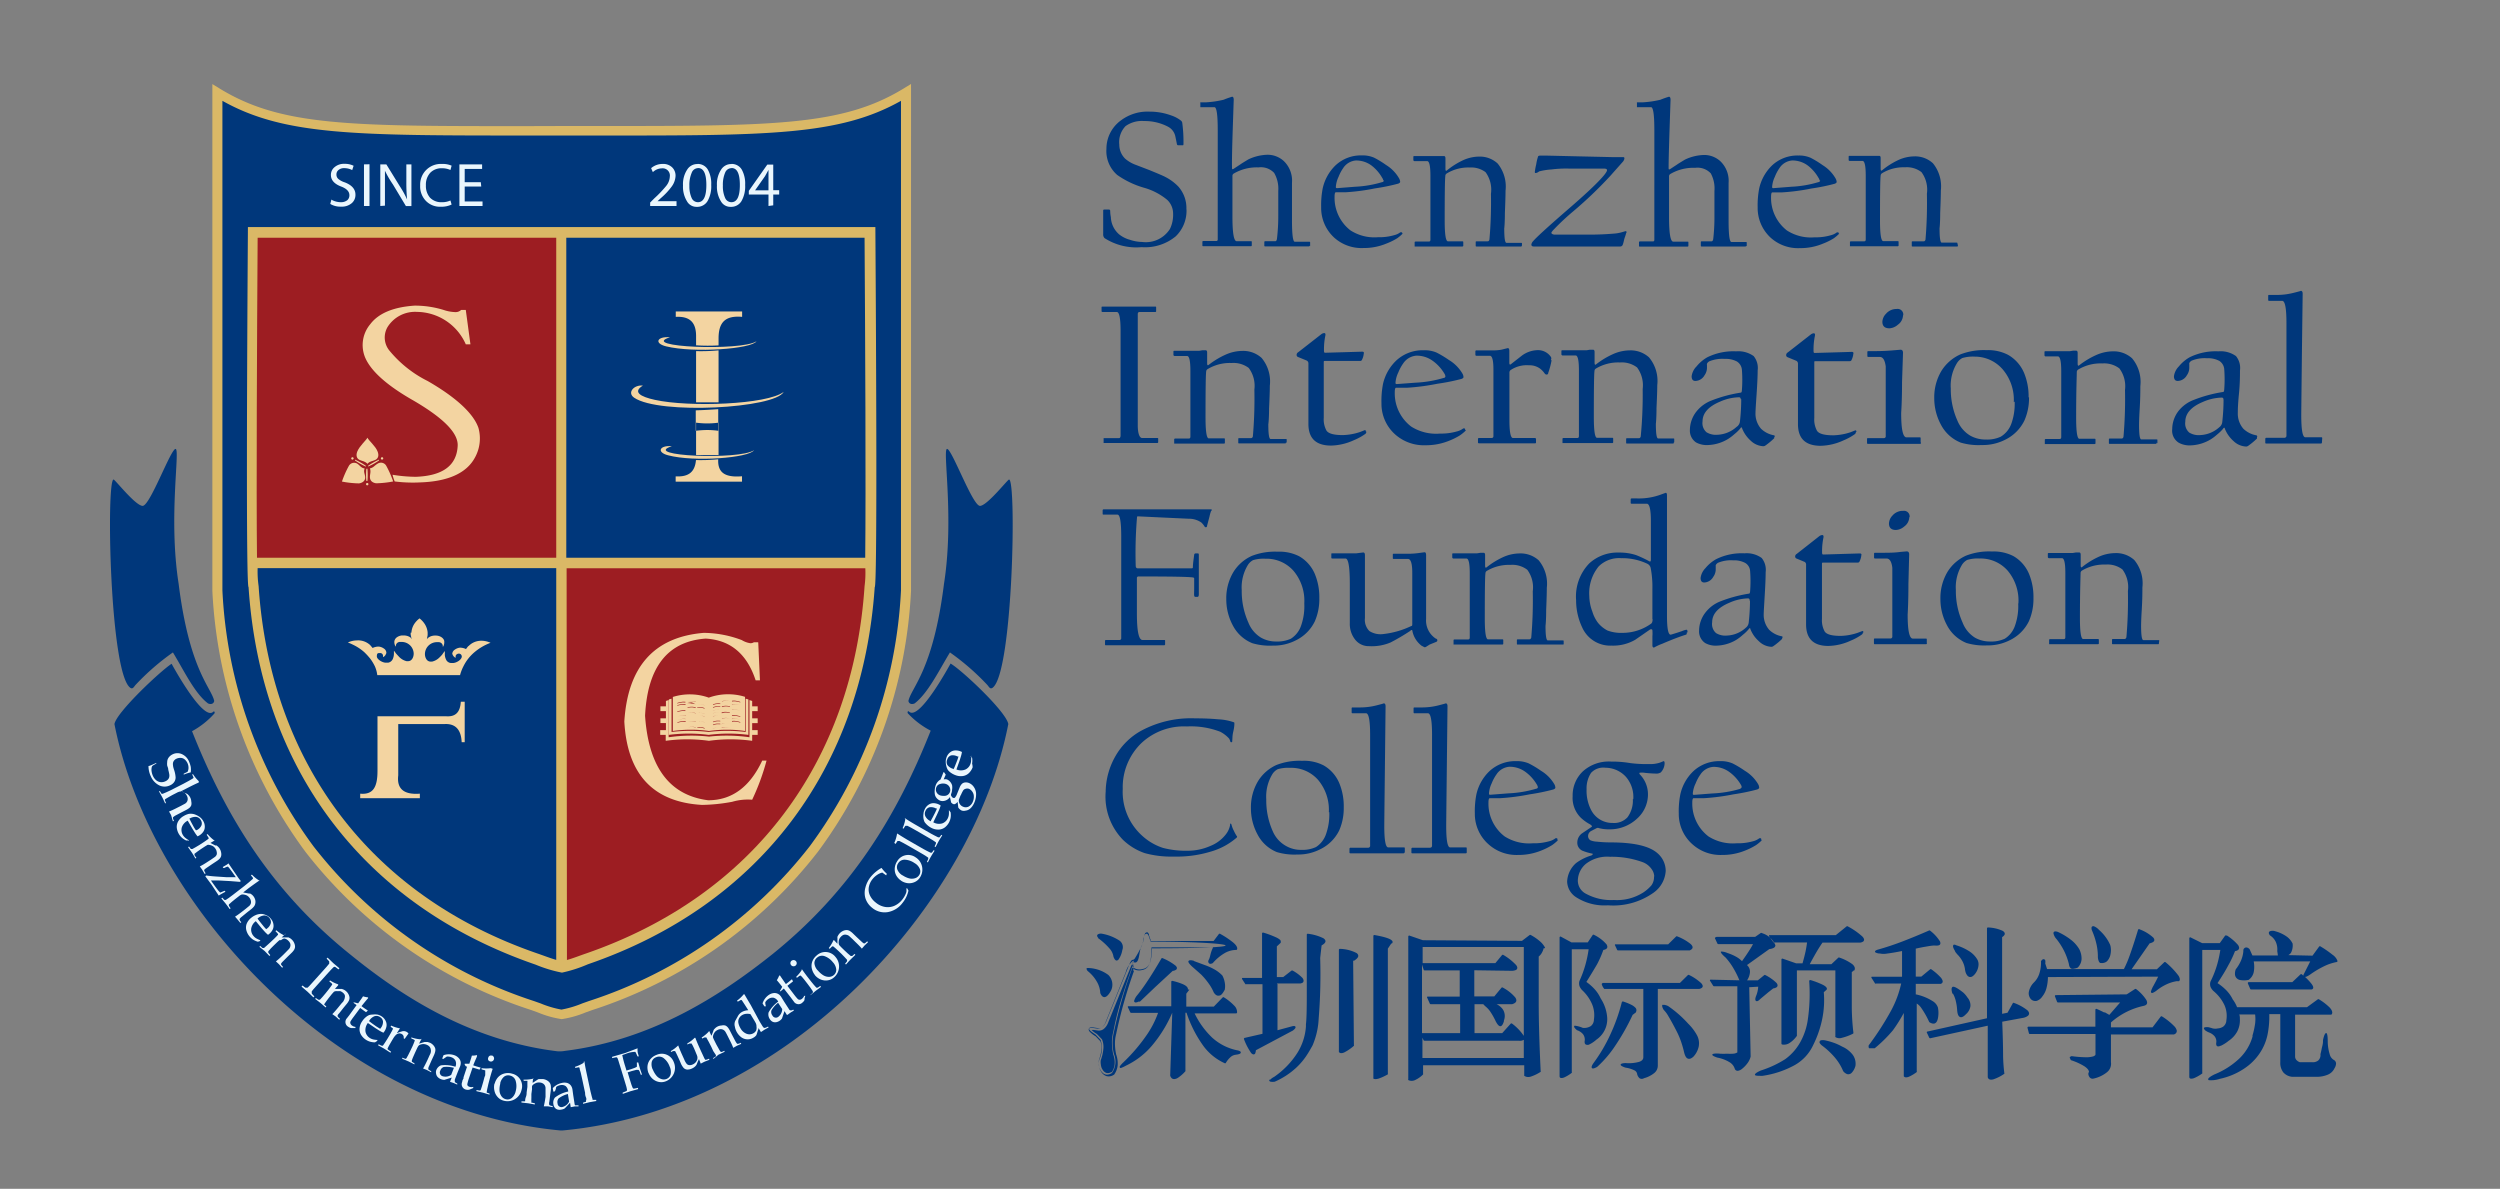 <svg id="_" data-name="ͼ" xmlns="http://www.w3.org/2000/svg" viewBox="0 0 231.33 110"><rect x="0" y="0" width="231.33" height="110" fill="#808080" stroke="none"/><defs><style>.cls-1{fill:#00377b;}.cls-1,.cls-2,.cls-3,.cls-4,.cls-5{fill-rule:evenodd;}.cls-2{fill:#dab866;}.cls-3{fill:#eaf6fd;}.cls-4{fill:#9d1d22;}.cls-5,.cls-6{fill:#f3d4a1;}</style></defs><title>SIFC深圳国际学校logo1</title><path class="cls-1" d="M52.28,97.24c8-1,14.32-5.05,19.26-9C78.78,82.39,83,75.48,86.12,67.61A7.76,7.76,0,0,1,84,66c-.05-.1,0-.24.1-.17.94,1,3.84-4.41,3.86-4.43C89,62,93.13,65.88,93.3,67c-1.64,8.37-6.75,17.31-14.06,24.39S62.51,103.61,52.11,104.6a1.56,1.56,0,0,1-.3,0C31,102.63,13.87,83.67,10.59,67c.18-1.08,4.25-4.91,5.29-5.58,0,0,2.93,5.43,3.86,4.43.11-.07.16.07.1.17a7.76,7.76,0,0,1-2.07,1.64c3.12,7.87,7.34,14.78,14.58,20.61,4.91,4,11.18,8,19.16,9A2.65,2.65,0,0,0,52.28,97.24Z"/><path class="cls-1" d="M109.79,19.38a3.29,3.29,0,0,1-1,2.49,4.45,4.45,0,0,1-3.16,1,5.42,5.42,0,0,1-3.43-.84.49.49,0,0,1-.12-.37s0-.4,0-1.07,0-1,0-1.08,0-.12.13-.12h.39a.12.12,0,0,1,.13.12c0,.08,0,.27.06.58a2.21,2.21,0,0,0,.77,1.6,2.75,2.75,0,0,0,1,.5,3.73,3.73,0,0,0,1.13.2,2.64,2.64,0,0,0,2.57-1.21,3,3,0,0,0,.29-1.4,1.74,1.74,0,0,0-.55-1.29,5.82,5.82,0,0,0-2.15-1.12,8.27,8.27,0,0,1-2.47-1.18,2.92,2.92,0,0,1-1-2.42,3.24,3.24,0,0,1,1.33-2.62,4.09,4.09,0,0,1,2.66-.82,5.77,5.77,0,0,1,2,.35,3,3,0,0,1,.88.46.34.34,0,0,1,.15.25,13.17,13.17,0,0,1,.11,1.86c0,.13,0,.19-.06.19H109s-.08,0-.1-.11-.08-.41-.14-.69a1.31,1.31,0,0,0-.67-.91,4.64,4.64,0,0,0-2.24-.53,2.58,2.58,0,0,0-1.7.47,2.13,2.13,0,0,0-.58,1.71,1.82,1.82,0,0,0,.54,1.3,3.15,3.15,0,0,0,1,.58l1.25.48c.83.34,1.32.55,1.46.63a4.49,4.49,0,0,1,1.22.9,3,3,0,0,1,.74,2.1Zm11.4,3.35s0,.07-.1.07h-4c-.06,0-.1,0-.1-.09v-.26c0-.09,0-.13.1-.13H118c.09,0,.14-.08.16-.23a17.41,17.41,0,0,0,.12-2.16q0-.77,0-1.54t0-.72A2.91,2.91,0,0,0,117.9,16a1.68,1.68,0,0,0-1.45-.51,4.21,4.21,0,0,0-2.29.57.25.25,0,0,0-.12.24s0,.63,0,1.83,0,1.84,0,1.91c0,1.52.13,2.28.39,2.28h1.32c.05,0,.08,0,.08.07v.32s0,.07-.08.07h-4.39c-.07,0-.1,0-.1-.07v-.3c0-.07,0-.11.12-.11h1.16c.1,0,.14-.05.14-.16V12.06q0-2.13-.3-2.14h-1.31s0,0,0-.1V9.54a.13.13,0,0,1,0-.07s0,0,.1,0h.41a9.38,9.38,0,0,0,1.64-.24,8.41,8.41,0,0,1,.79-.28c.1,0,.15.1.15.3q0-.08-.09,2.65T114,15.47c0,.16,0,.22.12.17l.67-.44c.17-.12.41-.26.72-.45a4.36,4.36,0,0,1,1.78-.43,2.21,2.21,0,0,1,1.51.59,2.51,2.51,0,0,1,.75,2s0,.62,0,1.71,0,1.67,0,1.75q0,2,.26,2h1.32c.07,0,.1,0,.1.09v.32Zm8.59-1.16a.14.14,0,0,1,0,.06,4.1,4.1,0,0,1-.5.42,5.92,5.92,0,0,1-1,.49,5.37,5.37,0,0,1-2.11.41,3.78,3.78,0,0,1-2.7-.95,3.73,3.73,0,0,1-1.22-2.82,8.17,8.17,0,0,1,.14-1.74,4.22,4.22,0,0,1,1.19-2.14,3.42,3.42,0,0,1,2.43-.92,2.67,2.67,0,0,1,1.14.21,9.08,9.08,0,0,1,1.11.68,3.48,3.48,0,0,1,1.22,1.27.74.74,0,0,1,.08.28c0,.07-.06.12-.17.17a18.29,18.29,0,0,1-2.15.44,19.54,19.54,0,0,1-2.71.36h-.92c-.08,0-.12.14-.12.43a3.81,3.81,0,0,0,1.46,3.09,4.08,4.08,0,0,0,2.56.64,4.93,4.93,0,0,0,1.5-.19,1.5,1.5,0,0,0,.57-.27l.09,0s.06,0,.08.06l0,.07ZM128,16.7a.55.55,0,0,0-.1-.24,3.79,3.79,0,0,0-1-1.15,2.38,2.38,0,0,0-1.44-.46,1.54,1.54,0,0,0-1.17.7,3.86,3.86,0,0,0-.43.81,2.56,2.56,0,0,0-.25.91c0,.1,0,.14.12.14l1.66-.13a10.25,10.25,0,0,0,2.51-.43c.1,0,.15-.1.15-.17Zm12.8,6c0,.07,0,.11-.08.11h-4.07c-.07,0-.1,0-.1-.07v-.32c0-.06,0-.09.1-.09h1c.09,0,.14-.05.17-.16a40.14,40.14,0,0,0,.14-4.24,2.74,2.74,0,0,0-.5-2A2.21,2.21,0,0,0,136,15.5a3.84,3.84,0,0,0-2.13.55.27.27,0,0,0-.13.24q-.06.39-.06,4.13,0,1.91.3,1.91h1.32c.06,0,.1,0,.1.09v.32s0,.07-.1.07h-4.33l-.07,0s0,0,0-.09v-.3s0-.07.1-.07h1.22c.1,0,.14-.06.14-.17s0-1,0-2.91,0-2.91,0-3c0-.91-.1-1.36-.3-1.36h-1.16a.11.11,0,0,1-.12-.12v-.27a.07.07,0,0,1,.08-.08h1.24l.51,0,.42,0,.3,0,.28,0c.09,0,.14.07.14.21s0,.19,0,.48,0,.45,0,.49,0,.25.11.17a7.11,7.11,0,0,1,1.6-1,3.67,3.67,0,0,1,1.4-.3,2.42,2.42,0,0,1,1.72.64,3.38,3.38,0,0,1,.73,2.52q0,.61-.06,2.06c0,1-.06,1.45-.06,1.43,0,.89.07,1.33.2,1.33h1.32c.08,0,.12,0,.12.05v.3Zm9.68-1.16a3.48,3.48,0,0,1-.12.39,2.83,2.83,0,0,0-.11.39,2.31,2.31,0,0,1-.1.34.25.25,0,0,1-.22.15h-8c-.15,0-.23-.06-.23-.18a.58.58,0,0,1,.17-.32q.46-.54,3.12-2.85,2.22-1.91,3.14-2.91c.38-.41.57-.68.57-.8s-.11-.15-.32-.15H145.2a10.7,10.7,0,0,0-1.64.08,6.06,6.06,0,0,0-1.14.18.67.67,0,0,1-.3.15c-.07,0-.1,0-.1-.12,0,.09,0-.14.13-.69a3.91,3.91,0,0,1,.16-.68c0-.08.09-.12.21-.12l.31,0,.35,0,3,.07,3.09.07.51,0,.38,0c.1,0,.15,0,.15.13a.62.62,0,0,1-.13.28L149,16.28a37.92,37.92,0,0,1-3.42,3.27,21.75,21.75,0,0,0-1.75,1.63c-.19.19-.28.32-.28.37s.11.16.32.16h2.83a27.73,27.73,0,0,0,2.82-.11,3.54,3.54,0,0,0,.58-.12l.31-.09c.06,0,.1,0,.1.14Zm11.1,1.2s0,.07-.1.07h-4c-.06,0-.1,0-.1-.09v-.26c0-.09,0-.13.1-.13h.89c.09,0,.14-.08.16-.23a17.48,17.48,0,0,0,.11-2.16q0-.77,0-1.54t0-.72a2.91,2.91,0,0,0-.34-1.64,1.68,1.68,0,0,0-1.45-.51,4.21,4.21,0,0,0-2.29.57.25.25,0,0,0-.12.24s0,.63,0,1.83,0,1.84,0,1.91c0,1.52.13,2.28.39,2.28h1.32c.05,0,.08,0,.08.07v.32s0,.07-.08.07h-4.39c-.07,0-.1,0-.1-.07v-.3c0-.07,0-.11.12-.11h1.16c.1,0,.14-.05.14-.16V12.06q0-2.13-.3-2.14h-1.31s0,0,0-.1V9.54a.13.13,0,0,1,0-.07s0,0,.1,0H152a9.38,9.38,0,0,0,1.64-.24,8.41,8.41,0,0,1,.79-.28c.1,0,.15.1.15.3q0-.08-.09,2.65t-.09,3.59c0,.16,0,.22.12.17l.67-.44c.17-.12.41-.26.72-.45a4.36,4.36,0,0,1,1.78-.43,2.21,2.21,0,0,1,1.51.59,2.51,2.51,0,0,1,.75,2s0,.62,0,1.71,0,1.67,0,1.75q0,2,.26,2h1.32c.07,0,.1,0,.1.09v.32Zm8.59-1.16a.14.14,0,0,1,0,.06,4.1,4.1,0,0,1-.5.42,5.92,5.92,0,0,1-1,.49,5.37,5.37,0,0,1-2.11.41,3.78,3.78,0,0,1-2.7-.95,3.73,3.73,0,0,1-1.22-2.82,8.17,8.17,0,0,1,.14-1.74,4.22,4.22,0,0,1,1.19-2.14,3.42,3.42,0,0,1,2.43-.92,2.67,2.67,0,0,1,1.14.21,9,9,0,0,1,1.11.68,3.48,3.48,0,0,1,1.22,1.27.74.74,0,0,1,.08.28c0,.07-.06.12-.17.17a18.28,18.28,0,0,1-2.15.44,19.54,19.54,0,0,1-2.71.36H164c-.08,0-.12.14-.12.43a3.81,3.81,0,0,0,1.46,3.09,4.08,4.08,0,0,0,2.56.64,4.93,4.93,0,0,0,1.5-.19,1.5,1.5,0,0,0,.57-.27l.09,0s.06,0,.08.06l0,.07Zm-1.8-4.88a.56.56,0,0,0-.1-.24,3.79,3.79,0,0,0-1-1.15,2.38,2.38,0,0,0-1.44-.46,1.54,1.54,0,0,0-1.17.7,3.85,3.85,0,0,0-.43.81,2.56,2.56,0,0,0-.25.91c0,.1,0,.14.12.14l1.66-.13a10.24,10.24,0,0,0,2.51-.43c.1,0,.15-.1.15-.17Zm12.8,6c0,.07,0,.11-.08.11H177c-.07,0-.1,0-.1-.07v-.32c0-.06,0-.09.1-.09h1c.09,0,.14-.05.17-.16a40.17,40.17,0,0,0,.13-4.24,2.74,2.74,0,0,0-.5-2,2.21,2.21,0,0,0-1.52-.45,3.83,3.83,0,0,0-2.13.55.27.27,0,0,0-.13.24q-.06.39-.06,4.13,0,1.91.3,1.91h1.32c.06,0,.1,0,.1.09v.32s0,.07-.1.07h-4.33l-.07,0s0,0,0-.09v-.3s0-.07.1-.07h1.22c.1,0,.14-.06.14-.17s0-1,0-2.91,0-2.91,0-3c0-.91-.1-1.36-.3-1.36h-1.16a.1.1,0,0,1-.12-.12v-.27a.07.07,0,0,1,.08-.08h1.24l.51,0,.42,0,.3,0,.28,0c.09,0,.13.07.13.21s0,.19,0,.48,0,.45,0,.49,0,.25.12.17a7.11,7.11,0,0,1,1.6-1,3.66,3.66,0,0,1,1.4-.3,2.42,2.42,0,0,1,1.72.64,3.38,3.38,0,0,1,.73,2.52q0,.61-.06,2.06c0,1-.06,1.45-.06,1.43,0,.89.07,1.33.2,1.33H181c.08,0,.12,0,.12.05Z"/><path class="cls-1" d="M107.16,40.92s0,.07-.06.07h-4.87c-.06,0-.1,0-.11,0a.1.1,0,0,1,0-.06v-.29c0-.06,0-.09,0-.1h1.43c.09,0,.14-.09.14-.27l0-9.64q0-1.76-.35-1.76h-1.27c-.1,0-.14,0-.14-.1v-.32c0-.05,0-.08.1-.08h4.86c.06,0,.09,0,.09.08v.34c0,.05,0,.08-.11.08h-1.41c-.12,0-.18.06-.18.19q0,8.46,0,8.74,0,1.38,0,1.57c0,.77.18,1.16.4,1.16h1.41c.05,0,.08,0,.08.07v.35Zm11.83,0c0,.07,0,.11-.08.11h-4.23c-.07,0-.1,0-.1-.07v-.33c0-.06,0-.09.1-.09h1.07c.09,0,.15-.05.18-.16a40.37,40.37,0,0,0,.14-4.33,2.77,2.77,0,0,0-.52-2,2.33,2.33,0,0,0-1.58-.46,4,4,0,0,0-2.22.56.27.27,0,0,0-.14.24q-.06.4-.06,4.22,0,2,.31,1.95h1.38c.07,0,.1,0,.1.09v.33s0,.07-.1.07h-4.51l-.08,0s0,0,0-.09v-.31s0-.07.1-.07H110c.1,0,.15-.06.15-.18s0-1,0-3,0-3,0-3.07c0-.93-.1-1.39-.31-1.39H108.7a.11.11,0,0,1-.12-.12v-.28a.07.07,0,0,1,.08-.08H110l.53,0,.43,0,.31-.05.29,0c.09,0,.14.07.14.21s0,.19,0,.49,0,.46,0,.5,0,.25.12.17a7.45,7.45,0,0,1,1.67-1,3.87,3.87,0,0,1,1.46-.31,2.54,2.54,0,0,1,1.79.65,3.41,3.41,0,0,1,.76,2.57q0,.62-.07,2.11c0,1-.07,1.48-.07,1.46,0,.91.07,1.36.21,1.36h1.37c.08,0,.12,0,.12.05v.31Zm7.44-1a.28.28,0,0,1-.08.22,5.17,5.17,0,0,1-1.07.59,5.29,5.29,0,0,1-2.11.5q-2.1,0-2.1-2c0-.08,0-.77,0-2.07s0-2,0-2,0-.35,0-.81,0-.7,0-.72a.29.29,0,0,0-.19-.28l-.78-.32a.2.2,0,0,1-.12-.22.29.29,0,0,1,.15-.22l2.14-1.67a.52.52,0,0,1,.26-.1c.11,0,.14.09.1.27a6.22,6.22,0,0,0-.12,1.24c0,.21,0,.31.1.31l1.74-.05,1.69-.05c.14,0,.19.06.15.19a1.49,1.49,0,0,1-.15.53.18.18,0,0,1-.18.14h-3.25c-.08,0-.12,0-.12.09v5.17a2.16,2.16,0,0,0,.25,1.18c.18.28.68.42,1.51.42a5.44,5.44,0,0,0,1.61-.29l.43-.17c.07,0,.1.05.1.17Zm9.19-.13a.14.14,0,0,1,0,.06,4.3,4.3,0,0,1-.52.43,6.22,6.22,0,0,1-1,.5,5.67,5.67,0,0,1-2.19.42,4,4,0,0,1-2.81-1,3.78,3.78,0,0,1-1.27-2.88,8.24,8.24,0,0,1,.14-1.78,4.3,4.3,0,0,1,1.24-2.19,3.59,3.59,0,0,1,2.53-.94,2.82,2.82,0,0,1,1.18.21,9.5,9.5,0,0,1,1.15.69,3.58,3.58,0,0,1,1.27,1.29.74.74,0,0,1,.08.29c0,.07-.06.12-.18.17a19.27,19.27,0,0,1-2.24.45,20.71,20.71,0,0,1-2.82.37h-1c-.08,0-.12.14-.12.44a3.86,3.86,0,0,0,1.52,3.15,4.3,4.3,0,0,0,2.67.65,5.22,5.22,0,0,0,1.56-.2,1.57,1.57,0,0,0,.59-.28l.09,0a.09.09,0,0,1,.08.06l0,.07Zm-1.88-5a.56.56,0,0,0-.1-.24,3.9,3.9,0,0,0-1.08-1.17,2.51,2.51,0,0,0-1.5-.47,1.61,1.61,0,0,0-1.22.72,3.92,3.92,0,0,0-.45.83,2.58,2.58,0,0,0-.26.93c0,.1,0,.15.12.15l1.73-.13a10.83,10.83,0,0,0,2.61-.44c.11,0,.16-.1.16-.18Zm9.83-1.44a7.47,7.47,0,0,1-.31,1.16c0,.1-.08.15-.14.15a.23.23,0,0,1-.18-.09,2.06,2.06,0,0,0-.46-.48,1.66,1.66,0,0,0-1-.29,2.69,2.69,0,0,0-1.71.45.31.31,0,0,0-.1.25s0,.76,0,2.15,0,2.14,0,2.22c0,1.11.11,1.66.33,1.66h2a.11.11,0,0,1,.13.13v.27c0,.06,0,.09-.09.09h-5.14c-.09,0-.14,0-.14-.09v-.27c0-.09,0-.13.12-.13H138c.13,0,.19-.06.19-.18V34.2c0-.85-.11-1.28-.33-1.28h-1.24a.09.09,0,0,1-.1-.1v-.3a.09.09,0,0,1,.1-.1H138a4.43,4.43,0,0,0,.92-.06l.6-.15c.09,0,.14.09.14.25s0,.23,0,.56,0,.51,0,.54,0,.23.12.16l1.05-.82a2.55,2.55,0,0,1,1.43-.5,1.44,1.44,0,0,1,1.25.63.28.28,0,0,1,0,.27Zm11.31,7.58c0,.07,0,.11-.08.11h-4.23c-.07,0-.1,0-.1-.07v-.33c0-.06,0-.09.1-.09h1.07c.09,0,.15-.05.18-.16A40.37,40.37,0,0,0,152,36a2.76,2.76,0,0,0-.52-2,2.33,2.33,0,0,0-1.58-.46,4,4,0,0,0-2.22.56.27.27,0,0,0-.14.24q-.06.4-.06,4.22,0,2,.31,1.95h1.38c.07,0,.1,0,.1.09v.33s0,.07-.1.07h-4.51l-.08,0s0,0,0-.09v-.31s0-.07.1-.07h1.27c.1,0,.15-.06.15-.18s0-1,0-3,0-3,0-3.07c0-.93-.1-1.39-.31-1.39H144.6a.11.11,0,0,1-.12-.12v-.28a.07.07,0,0,1,.08-.08h1.29l.53,0,.43,0,.31-.05.29,0c.09,0,.14.07.14.21s0,.19,0,.49,0,.46,0,.5,0,.25.12.17a7.44,7.44,0,0,1,1.67-1,3.87,3.87,0,0,1,1.46-.31,2.54,2.54,0,0,1,1.79.65,3.41,3.41,0,0,1,.76,2.57q0,.62-.07,2.11c0,1-.06,1.48-.06,1.46,0,.91.07,1.36.21,1.36h1.37c.08,0,.12,0,.12.05v.31Zm9.29-.5a.28.28,0,0,1,0,.12,6.48,6.48,0,0,1-.82.68.33.33,0,0,1-.18.06,1.79,1.79,0,0,1-1.17-.51,3,3,0,0,1-.8-1.14c0-.11-.1-.13-.16,0a3.88,3.88,0,0,1-.56.54,4.2,4.2,0,0,1-.63.47,3.83,3.83,0,0,1-1.78.53,2.09,2.09,0,0,1-1.13-.24,1.31,1.31,0,0,1-.57-1.16,2.78,2.78,0,0,1,.62-1.72,3.28,3.28,0,0,1,1.38-1,12.76,12.76,0,0,1,2.71-.73c.06,0,.09-.08.1-.21a12.12,12.12,0,0,0,0-1.93,1,1,0,0,0-.46-.74,2.19,2.19,0,0,0-1.13-.24,3.17,3.17,0,0,0-1.44.23c-.16.11-.23.22-.2.33V34a1.2,1.2,0,0,1-.23.73,1,1,0,0,1-.84.52c-.23,0-.35-.14-.35-.43a1.58,1.58,0,0,1,.45-.91,3.55,3.55,0,0,1,1-.85,5.45,5.45,0,0,1,2.67-.55,2.43,2.43,0,0,1,1.62.44,1.74,1.74,0,0,1,.37,1.33q0,.73-.1,2.22c-.07,1-.1,1.55-.1,1.68a2.14,2.14,0,0,0,.51,1.49,2.31,2.31,0,0,0,1.15.6c.09,0,.14.08.14.11Zm-3.1-3.49c0-.12-.05-.18-.16-.18a4.58,4.58,0,0,0-1.74.4q-1.63.68-1.63,1.84a1.11,1.11,0,0,0,.37,1,1.66,1.66,0,0,0,1,.23,2.81,2.81,0,0,0,1.78-.73A.69.69,0,0,0,161,39a18.63,18.63,0,0,0,.12-2.06Zm10.66,3a.28.28,0,0,1-.08.22,5.16,5.16,0,0,1-1.07.59,5.29,5.29,0,0,1-2.11.5q-2.1,0-2.1-2c0-.08,0-.77,0-2.07s0-2,0-2,0-.35,0-.81,0-.7,0-.72a.29.29,0,0,0-.19-.28l-.78-.32a.2.2,0,0,1-.12-.22.29.29,0,0,1,.15-.22l2.14-1.67a.52.52,0,0,1,.26-.1c.11,0,.14.09.1.27a6.2,6.2,0,0,0-.12,1.24c0,.21,0,.31.1.31l1.74-.05,1.69-.05c.14,0,.19.06.15.19a1.49,1.49,0,0,1-.15.53.18.18,0,0,1-.18.14H168c-.08,0-.12,0-.12.09v5.17a2.16,2.16,0,0,0,.25,1.18c.18.28.68.42,1.51.42a5.44,5.44,0,0,0,1.61-.29l.43-.17c.07,0,.1.05.1.17Zm4.36-10.76a1.11,1.11,0,0,1-.48.87,1.29,1.29,0,0,1-.77.33c-.44,0-.66-.2-.66-.61a1.12,1.12,0,0,1,.33-.73,1.28,1.28,0,0,1,1-.45.52.52,0,0,1,.6.59Zm1.66,11.8c0,.06,0,.09-.12.09h-4.77c-.07,0-.1,0-.1-.11v-.29c0-.09,0-.13.08-.13h1.46a.17.17,0,0,0,.19-.2s0-.79,0-2.26,0-2.28,0-2.44c0-1,0-1.55,0-1.74-.08-.58-.26-.87-.54-.87h-1c-.11,0-.16,0-.16-.1v-.32c0-.08,0-.12.1-.12h.59q.93,0,1.79-.08l.59-.05c.15,0,.23.1.23.29T176,35.35c0,1.83-.08,2.79-.08,2.88q0,2.24.49,2.24h1.21c.07,0,.1,0,.1.09v.35Zm10-4.22a5.17,5.17,0,0,1-.43,2.16,3.86,3.86,0,0,1-1.82,1.79,4.55,4.55,0,0,1-2.12.47,5.87,5.87,0,0,1-1.94-.22,3.56,3.56,0,0,1-1.84-1.66,5.15,5.15,0,0,1-.62-2.46,4.76,4.76,0,0,1,.67-2.53,4,4,0,0,1,1.73-1.51,6,6,0,0,1,2.44-.4,4,4,0,0,1,2,.44,3.49,3.49,0,0,1,1.46,1.64,5.64,5.64,0,0,1,.43,2.29Zm-1.41.45a4.34,4.34,0,0,0-1-3A3.4,3.4,0,0,0,182.74,33a3.45,3.45,0,0,0-1.16.13,1.31,1.31,0,0,0-.48.44,4,4,0,0,0-.59,2.39,7.12,7.12,0,0,0,.63,3,2.88,2.88,0,0,0,1.17,1.35,2.85,2.85,0,0,0,1.42.36,3,3,0,0,0,1.4-.26,2.34,2.34,0,0,0,1-1.25,5.46,5.46,0,0,0,.29-2Zm13.21,3.75c0,.07,0,.11-.08.11h-4.23c-.07,0-.1,0-.1-.07v-.33c0-.06,0-.09.1-.09h1.07c.09,0,.15-.05.18-.16a40.25,40.25,0,0,0,.14-4.33,2.76,2.76,0,0,0-.52-2,2.33,2.33,0,0,0-1.58-.46,4,4,0,0,0-2.22.56.27.27,0,0,0-.14.24c0,.27-.06,1.68-.06,4.22q0,2,.31,1.95h1.38c.07,0,.1,0,.1.09v.33s0,.07-.1.07h-4.51l-.08,0s0,0,0-.09v-.31s0-.07.1-.07h1.27c.1,0,.15-.06.15-.18s0-1,0-3,0-3,0-3.07c0-.93-.1-1.39-.31-1.39H189.3a.11.11,0,0,1-.12-.12v-.28a.07.07,0,0,1,.08-.08h1.29l.53,0,.43,0,.31-.05.29,0c.09,0,.14.07.14.21s0,.19,0,.49,0,.46,0,.5,0,.25.12.17a7.44,7.44,0,0,1,1.67-1,3.87,3.87,0,0,1,1.46-.31,2.54,2.54,0,0,1,1.79.65,3.41,3.41,0,0,1,.76,2.57c0,.42,0,1.12-.06,2.11s-.06,1.48-.06,1.46c0,.91.07,1.36.21,1.36h1.37c.08,0,.12,0,.12.05v.31Zm9.29-.5a.28.28,0,0,1,0,.12,6.44,6.44,0,0,1-.82.68.33.33,0,0,1-.18.06,1.79,1.79,0,0,1-1.17-.51,3,3,0,0,1-.8-1.14c0-.11-.1-.13-.16,0a3.86,3.86,0,0,1-.56.54,4.19,4.19,0,0,1-.63.47,3.83,3.83,0,0,1-1.78.53,2.09,2.09,0,0,1-1.13-.24A1.31,1.31,0,0,1,201,39.7a2.78,2.78,0,0,1,.62-1.72A3.28,3.28,0,0,1,203,37a12.76,12.76,0,0,1,2.71-.73c.06,0,.09-.08.1-.21a12.12,12.12,0,0,0,0-1.93,1,1,0,0,0-.46-.74,2.19,2.19,0,0,0-1.13-.24,3.17,3.17,0,0,0-1.44.23c-.16.11-.23.22-.2.33V34a1.2,1.2,0,0,1-.23.73,1,1,0,0,1-.84.52c-.23,0-.35-.14-.35-.43a1.58,1.58,0,0,1,.45-.91,3.56,3.56,0,0,1,1-.85,5.45,5.45,0,0,1,2.67-.55,2.43,2.43,0,0,1,1.62.44,1.74,1.74,0,0,1,.37,1.33c0,.49,0,1.23-.1,2.22s-.1,1.55-.1,1.68a2.14,2.14,0,0,0,.51,1.49,2.31,2.31,0,0,0,1.15.6c.09,0,.14.08.14.11Zm-3.1-3.49c0-.12-.05-.18-.16-.18a4.59,4.59,0,0,0-1.74.4q-1.63.68-1.63,1.84a1.11,1.11,0,0,0,.37,1,1.66,1.66,0,0,0,1,.23,2.81,2.81,0,0,0,1.78-.73.69.69,0,0,0,.27-.48,18.71,18.71,0,0,0,.12-2.06Zm9.11,4s0,.07-.11.07h-5c-.09,0-.13,0-.13-.09v-.33a.1.1,0,0,1,.11-.11h1.64a.19.19,0,0,0,.21-.21V29.91q0-2.07-.39-2.07H210c-.08,0-.12,0-.12-.11v-.31c0-.09,0-.13.08-.13h.78a6.23,6.23,0,0,0,1.48-.19c.52-.13.74-.19.67-.19.12,0,.18.09.18.27T213,32.7q-.06,5.5-.06,5.69,0,2.07.37,2.07h1.46c.08,0,.11,0,.11.09Z"/><path class="cls-1" d="M112.08,47.24a3.32,3.32,0,0,0-.16.55c-.06.23-.14.52-.23.87,0,.09-.05.13-.12.13a.15.15,0,0,1-.12-.09,1.76,1.76,0,0,0-.3-.36A2,2,0,0,0,110,48l-2.36-.11-2.31-.11c-.08,0-.12,0-.12.09a39.5,39.5,0,0,0-.12,4.47c0,.17.07.25.2.25h4.91c.11,0,.17,0,.18-.09,0-.35.07-.74.12-1.17a.13.13,0,0,1,.15-.12h.18c.06,0,.1,0,.1.14s0,.29,0,.81,0,.82,0,.91,0,.41,0,1,0,.87,0,.91,0,.25-.12.25h-.21s-.08,0-.1-.12,0-.29,0-.79,0-.75,0-.78,0-.1-.14-.11q-.61-.09-5-.09a.14.14,0,0,0-.16.13v3.32q0,2.43.52,2.43h2c.06,0,.09,0,.09.07v.31a.1.1,0,0,1-.11.11h-5.34c-.07,0-.11,0-.11-.09v-.27c0-.09,0-.13.11-.13h1.21a.16.16,0,0,0,.18-.17q0-.17,0-6.08V49.7c0-1.39-.11-2.08-.35-2.08h-1.25c-.08,0-.12,0-.12-.08v-.32a.09.09,0,0,1,.1-.09h3.21l2.85,0,2.84,0,.58,0,.39,0c.09,0,.14,0,.14.11Zm10,8.13a5.13,5.13,0,0,1-.42,2.13,3.8,3.8,0,0,1-1.79,1.77,4.45,4.45,0,0,1-2.08.47,5.75,5.75,0,0,1-1.9-.22,3.51,3.51,0,0,1-1.81-1.64,5.11,5.11,0,0,1-.61-2.44,4.73,4.73,0,0,1,.66-2.51,3.89,3.89,0,0,1,1.7-1.49,5.88,5.88,0,0,1,2.4-.39,4,4,0,0,1,2,.43,3.44,3.44,0,0,1,1.43,1.62,5.6,5.6,0,0,1,.42,2.27Zm-1.39.45a4.3,4.3,0,0,0-1-3,3.33,3.33,0,0,0-2.6-1.12,3.38,3.38,0,0,0-1.14.13,1.3,1.3,0,0,0-.47.43,4,4,0,0,0-.58,2.36,7.07,7.07,0,0,0,.62,3A2.84,2.84,0,0,0,116.68,59a2.79,2.79,0,0,0,1.4.36,3,3,0,0,0,1.37-.26,2.31,2.31,0,0,0,.95-1.23,5.42,5.42,0,0,0,.29-2ZM133,59.26a.15.15,0,0,1-.09.13l-.62.25-.3.19a.24.24,0,0,1-.18.06l-.27-.14a2.28,2.28,0,0,1-.85-1.37c0-.11-.1-.12-.2,0a19.78,19.78,0,0,1-1.82,1.07,4.46,4.46,0,0,1-2,.34,1.58,1.58,0,0,1-1.31-.65,2.32,2.32,0,0,1-.46-1.44V54q0-2.32-.4-2.32h-1.17c-.09,0-.14,0-.14-.09v-.3c0-.06,0-.09.08-.09h1.21l.49,0,.53,0,.64-.08c.11,0,.16.09.16.25t0,2.82q0,2.79,0,3a1.47,1.47,0,0,0,.41,1.2,1.91,1.91,0,0,0,1.2.29,8.07,8.07,0,0,0,2.67-.75c.07,0,.1-.05.1-.16V53q0-1.28-.4-1.28H129c-.08,0-.12,0-.12-.09v-.3c0-.06,0-.09.08-.09h1.27a7.31,7.31,0,0,0,1-.06l.59-.08c.09,0,.14.09.14.27t0,2.9q0,2.86,0,3a2,2,0,0,0,.91,1.83c.09,0,.13.09.13.15Zm11.7.27c0,.07,0,.11-.08.11h-4.16c-.07,0-.1,0-.1-.07v-.32c0-.06,0-.09.1-.09h1.05c.09,0,.14-.05.18-.16a40.14,40.14,0,0,0,.14-4.28,2.74,2.74,0,0,0-.51-2,2.28,2.28,0,0,0-1.55-.45,4,4,0,0,0-2.18.55.27.27,0,0,0-.14.24q-.06.4-.06,4.17,0,1.93.3,1.93H139c.06,0,.1,0,.1.09v.32s0,.07-.1.07h-4.43l-.07,0s0,0,0-.09v-.31s0-.07.1-.07h1.25c.1,0,.15-.06.15-.18s0-1,0-2.94,0-2.94,0-3c0-.91-.1-1.37-.31-1.37h-1.19a.11.11,0,0,1-.12-.12v-.28a.07.07,0,0,1,.08-.08h1.27l.52,0,.43,0,.31-.05.29,0c.09,0,.14.07.14.21s0,.19,0,.48,0,.45,0,.5,0,.25.12.17a7.3,7.3,0,0,1,1.64-1,3.78,3.78,0,0,1,1.44-.3,2.49,2.49,0,0,1,1.76.64,3.39,3.39,0,0,1,.75,2.54q0,.62-.06,2.08c0,1-.06,1.46-.06,1.44,0,.9.07,1.35.21,1.35h1.35c.08,0,.12,0,.12.05v.31Zm11.38-1c0,.11,0,.18-.08.2-.52.16-1.24.43-2.17.83a5.27,5.27,0,0,0-.78.36c-.1,0-.15-.07-.15-.21s0-.19,0-.41,0-.36,0-.41a3.63,3.63,0,0,0,0-.56c0-.1-.1-.13-.22-.08l-1.37.95a4.08,4.08,0,0,1-2.19.54,2.84,2.84,0,0,1-2.72-1.69,5.84,5.84,0,0,1-.56-2.52,4.41,4.41,0,0,1,1.22-3.4,3.86,3.86,0,0,1,2.73-1,4.94,4.94,0,0,1,1.59.23,10.65,10.65,0,0,1,1.24.58c.09.05.14,0,.14-.17s0-.64,0-1.74,0-1.69,0-1.79q0-1.63-.38-1.63H151c-.07,0-.11,0-.11-.11v-.24c0-.09,0-.14.11-.14h.46a5.86,5.86,0,0,0,2.12-.32l.55-.2c.08,0,.12.08.12.24s0,.41,0,1.18,0,1.22,0,1.36V57q0,1.83.38,1.72c.47-.14.8-.25,1-.32a1.84,1.84,0,0,1,.42-.13c.07,0,.1.08.1.24Zm-3.18-1.22c0,.05,0-.26,0-1s0-1.3,0-1.84a9.31,9.31,0,0,0-.16-1.92.57.57,0,0,0-.3-.38,5.4,5.4,0,0,0-2.43-.52,2.68,2.68,0,0,0-2.08.76,3.91,3.91,0,0,0-.87,2.73,4.25,4.25,0,0,0,.29,1.47,3.26,3.26,0,0,0,.5,1,2.74,2.74,0,0,0,.91.74,3.64,3.64,0,0,0,1.4.21,4.54,4.54,0,0,0,2.62-.85c.09-.06.14-.2.14-.43Zm12,1.69a.28.28,0,0,1,0,.12,6.34,6.34,0,0,1-.81.67.33.33,0,0,1-.18.06,1.75,1.75,0,0,1-1.15-.51,2.93,2.93,0,0,1-.79-1.12c0-.11-.09-.13-.16,0a3.79,3.79,0,0,1-.55.53,4.12,4.12,0,0,1-.62.47,3.74,3.74,0,0,1-1.75.52,2,2,0,0,1-1.11-.24,1.3,1.3,0,0,1-.56-1.15,2.76,2.76,0,0,1,.61-1.7,3.22,3.22,0,0,1,1.35-1,12.46,12.46,0,0,1,2.66-.72c.06,0,.09-.08.1-.2a12.15,12.15,0,0,0,0-1.91.94.94,0,0,0-.45-.73,2.14,2.14,0,0,0-1.11-.24,3.1,3.1,0,0,0-1.42.23c-.16.11-.22.21-.2.32v.26a1.19,1.19,0,0,1-.23.72,1,1,0,0,1-.83.52c-.23,0-.34-.14-.34-.42a1.56,1.56,0,0,1,.44-.9,3.5,3.5,0,0,1,1-.84,5.33,5.33,0,0,1,2.62-.54,2.38,2.38,0,0,1,1.59.43,1.73,1.73,0,0,1,.37,1.32q0,.73-.09,2.19c-.06,1-.09,1.53-.09,1.66a2.12,2.12,0,0,0,.5,1.47,2.27,2.27,0,0,0,1.13.6c.09,0,.14.08.14.11Zm-3-3.45c0-.12-.05-.18-.16-.18a4.48,4.48,0,0,0-1.71.4q-1.6.67-1.6,1.81a1.1,1.1,0,0,0,.36,1,1.62,1.62,0,0,0,1,.23,2.75,2.75,0,0,0,1.75-.72.69.69,0,0,0,.27-.47,18.52,18.52,0,0,0,.12-2Zm10.48,2.94a.27.27,0,0,1-.08.21,5.09,5.09,0,0,1-1.05.58,5.18,5.18,0,0,1-2.07.49q-2.06,0-2.06-2c0-.08,0-.76,0-2s0-2,0-2,0-.35,0-.8,0-.69,0-.71A.29.29,0,0,0,167,52l-.77-.32a.2.2,0,0,1-.12-.21.28.28,0,0,1,.15-.22l2.1-1.65a.51.51,0,0,1,.26-.09c.1,0,.14.09.1.27a6.14,6.14,0,0,0-.12,1.23c0,.2,0,.3.1.3l1.71-.05,1.67-.05c.14,0,.19.06.15.19a1.48,1.48,0,0,1-.15.52.18.18,0,0,1-.18.14h-3.19c-.08,0-.12,0-.12.09v5.11a2.15,2.15,0,0,0,.25,1.17c.18.28.67.41,1.49.41a5.31,5.31,0,0,0,1.58-.29l.42-.16c.07,0,.1.05.1.16Zm4.29-10.63a1.1,1.1,0,0,1-.47.86,1.26,1.26,0,0,1-.76.32c-.43,0-.65-.2-.65-.6a1.11,1.11,0,0,1,.32-.73,1.25,1.25,0,0,1,1-.44.52.52,0,0,1,.59.58Zm1.63,11.66c0,.06,0,.09-.12.09h-4.68c-.07,0-.1,0-.1-.11v-.29c0-.09,0-.13.08-.13h1.43a.17.17,0,0,0,.19-.19s0-.78,0-2.23,0-2.25,0-2.41c0-1,0-1.53,0-1.72-.07-.57-.25-.85-.54-.85h-1c-.1,0-.15,0-.15-.09v-.32c0-.08,0-.12.1-.12h.58c.61,0,1.2,0,1.76-.08l.58-.05c.15,0,.23.09.23.28t-.07,2.74c0,1.81-.07,2.76-.07,2.84q0,2.21.48,2.21h1.19c.07,0,.1,0,.1.09v.34Zm9.86-4.17a5.13,5.13,0,0,1-.42,2.13,3.8,3.8,0,0,1-1.79,1.77,4.45,4.45,0,0,1-2.08.47,5.75,5.75,0,0,1-1.9-.22,3.51,3.51,0,0,1-1.81-1.64,5.11,5.11,0,0,1-.61-2.44,4.73,4.73,0,0,1,.66-2.51,3.89,3.89,0,0,1,1.7-1.49,5.88,5.88,0,0,1,2.4-.39,4,4,0,0,1,2,.43,3.44,3.44,0,0,1,1.43,1.62,5.6,5.6,0,0,1,.42,2.27Zm-1.39.45a4.3,4.3,0,0,0-1-3,3.33,3.33,0,0,0-2.6-1.12,3.38,3.38,0,0,0-1.14.13,1.3,1.3,0,0,0-.47.43,4,4,0,0,0-.58,2.36,7.07,7.07,0,0,0,.62,3A2.84,2.84,0,0,0,182.74,59a2.79,2.79,0,0,0,1.4.36,3,3,0,0,0,1.37-.26,2.31,2.31,0,0,0,.95-1.23,5.42,5.42,0,0,0,.29-2Zm13,3.7c0,.07,0,.11-.08.11h-4.16c-.07,0-.1,0-.1-.07v-.32c0-.06,0-.09.1-.09h1.05c.09,0,.14-.05.18-.16a40.13,40.13,0,0,0,.14-4.28,2.74,2.74,0,0,0-.51-2,2.28,2.28,0,0,0-1.55-.45,4,4,0,0,0-2.18.55.27.27,0,0,0-.14.24c0,.26-.06,1.66-.06,4.17q0,1.93.3,1.93h1.35c.06,0,.1,0,.1.09v.32s0,.07-.1.07h-4.43l-.07,0s0,0,0-.09v-.31s0-.07.1-.07h1.25c.1,0,.15-.06.15-.18s0-1,0-2.94,0-2.94,0-3c0-.91-.1-1.37-.31-1.37h-1.19a.11.11,0,0,1-.12-.12v-.28a.07.07,0,0,1,.08-.08h1.27l.52,0,.43,0,.31-.05.29,0c.09,0,.14.07.14.21s0,.19,0,.48,0,.45,0,.5,0,.25.12.17a7.3,7.3,0,0,1,1.64-1,3.79,3.79,0,0,1,1.44-.3,2.49,2.49,0,0,1,1.76.64,3.39,3.39,0,0,1,.75,2.54c0,.41,0,1.11-.06,2.08s-.06,1.46-.06,1.44c0,.9.07,1.35.21,1.35h1.35c.08,0,.12,0,.12.05Z"/><path class="cls-1" d="M114.44,77.34a.13.13,0,0,1,0,.16A6.3,6.3,0,0,1,112,78.81a10.73,10.73,0,0,1-3.36.45,9.27,9.27,0,0,1-2.72-.32,5.51,5.51,0,0,1-2-1.22,5.72,5.72,0,0,1-1.61-4.45,6.81,6.81,0,0,1,.92-3.33,6.18,6.18,0,0,1,2.27-2.27,9.71,9.71,0,0,1,5.1-1.2q1.17,0,2.13.09a5,5,0,0,1,1.43.27s.06,0,.06.09,0,.35-.1.77-.07.63-.1.88c0,.07,0,.11-.08.11a.09.09,0,0,1-.1-.08,1,1,0,0,0-.11-.26,2.93,2.93,0,0,0-.82-.63,7.52,7.52,0,0,0-3.08-.49,5.75,5.75,0,0,0-4.17,1.5A5.67,5.67,0,0,0,103.89,73a5.46,5.46,0,0,0,1.85,4.38,5.24,5.24,0,0,0,1.88,1.08,8.36,8.36,0,0,0,2.3.26,5.13,5.13,0,0,0,2.07-.44,3.39,3.39,0,0,0,1.49-1.14,2,2,0,0,0,.34-.77c0-.11,0-.16.06-.16s0,0,.07.08a2.27,2.27,0,0,0,.22.58c.06.14.15.31.27.5Zm9.9-2.63a5.12,5.12,0,0,1-.42,2.13,3.79,3.79,0,0,1-1.79,1.76,4.43,4.43,0,0,1-2.07.47,5.72,5.72,0,0,1-1.9-.22,3.49,3.49,0,0,1-1.8-1.64,5.09,5.09,0,0,1-.61-2.43,4.71,4.71,0,0,1,.66-2.5,3.88,3.88,0,0,1,1.69-1.49,5.87,5.87,0,0,1,2.39-.39,3.94,3.94,0,0,1,2,.43,3.43,3.43,0,0,1,1.43,1.62,5.59,5.59,0,0,1,.42,2.26Zm-1.38.45a4.29,4.29,0,0,0-1-3,3.32,3.32,0,0,0-2.6-1.11,3.36,3.36,0,0,0-1.14.13,1.29,1.29,0,0,0-.47.43,4,4,0,0,0-.58,2.35,7,7,0,0,0,.62,3A2.83,2.83,0,0,0,119,78.28a2.78,2.78,0,0,0,1.4.36,3,3,0,0,0,1.37-.26,2.3,2.3,0,0,0,.94-1.23,5.4,5.4,0,0,0,.29-2Zm7,3.73s0,.07-.11.07H125c-.08,0-.13,0-.13-.09v-.32a.1.1,0,0,1,.11-.11h1.6a.18.18,0,0,0,.2-.21V68q0-2-.38-2h-1.21c-.08,0-.12,0-.12-.11v-.3c0-.08,0-.13.08-.13h.77a6.07,6.07,0,0,0,1.45-.19c.51-.13.73-.19.66-.19.12,0,.18.09.18.27t-.06,5.45q-.06,5.41-.06,5.61,0,2,.36,2h1.43c.07,0,.11,0,.11.09v.36Zm5.76,0s0,.07-.11.07h-4.88c-.08,0-.13,0-.13-.09v-.32a.1.1,0,0,1,.11-.11h1.6c.14,0,.2-.07.2-.21V68q0-2-.38-2h-1.21c-.08,0-.12,0-.12-.11v-.3c0-.08,0-.13.08-.13h.77a6.08,6.08,0,0,0,1.45-.19c.51-.13.73-.19.66-.19.12,0,.18.09.18.27t-.06,5.45q-.06,5.41-.06,5.61,0,2,.36,2h1.43c.07,0,.11,0,.11.09v.36Zm8.41-1.17a.14.14,0,0,1,0,.06,4.21,4.21,0,0,1-.51.42,6.09,6.09,0,0,1-1,.5,5.53,5.53,0,0,1-2.15.41,3.88,3.88,0,0,1-2.75-1,3.74,3.74,0,0,1-1.25-2.84,8.14,8.14,0,0,1,.14-1.75,4.24,4.24,0,0,1,1.21-2.16,3.51,3.51,0,0,1,2.48-.93,2.75,2.75,0,0,1,1.16.21,9.27,9.27,0,0,1,1.13.68,3.52,3.52,0,0,1,1.25,1.27.73.73,0,0,1,.08.29c0,.07-.06.12-.18.17a18.83,18.83,0,0,1-2.19.45,20.19,20.19,0,0,1-2.76.36h-.94c-.08,0-.12.14-.12.43a3.81,3.81,0,0,0,1.49,3.1,4.2,4.2,0,0,0,2.61.64,5.09,5.09,0,0,0,1.53-.19,1.54,1.54,0,0,0,.58-.28l.09,0s.06,0,.08.06l0,.07Zm-1.84-4.91a.55.55,0,0,0-.1-.24,3.83,3.83,0,0,0-1.06-1.16,2.45,2.45,0,0,0-1.47-.46,1.57,1.57,0,0,0-1.19.71,3.86,3.86,0,0,0-.44.82,2.55,2.55,0,0,0-.25.92c0,.1,0,.14.12.14l1.69-.13a10.55,10.55,0,0,0,2.56-.43c.1,0,.16-.1.16-.18Zm11.84,7.79a2.66,2.66,0,0,1-1.12,2,6.43,6.43,0,0,1-4.23,1.17,4.83,4.83,0,0,1-2.94-.75,1.79,1.79,0,0,1-.83-1.44,2.42,2.42,0,0,1,.83-1.72,4.5,4.5,0,0,1,1.41-.7c.18-.11.18-.17,0-.19a5.15,5.15,0,0,1-.82-.25.8.8,0,0,1-.48-.75,1.06,1.06,0,0,1,.44-.86l.88-.59c.09-.07,0-.14-.12-.23a4,4,0,0,1-.87-.62,2.57,2.57,0,0,1-.76-2,3.07,3.07,0,0,1,.93-2.28,3.57,3.57,0,0,1,2.63-.92,10.19,10.19,0,0,1,1.77.14,11.63,11.63,0,0,0,1.74.09,2.87,2.87,0,0,0,1-.13l.2-.08.14-.06c.07,0,.1.07.1.21a1.28,1.28,0,0,1-.35.83.78.78,0,0,1-.5.11,10.75,10.75,0,0,1-1.15-.09c-.22,0-.34,0-.34.05a.23.23,0,0,0,.08.15,2.64,2.64,0,0,1,.72,1.81,3,3,0,0,1-1,2.24,3.68,3.68,0,0,1-2.6,1,3.57,3.57,0,0,1-.93-.11.25.25,0,0,0-.22,0l-.48.25a.54.54,0,0,0-.31.44.45.45,0,0,0,.23.44,1.85,1.85,0,0,0,.58.12,12.21,12.21,0,0,0,1.27.07q3.21,0,4.34,1a2.17,2.17,0,0,1,.76,1.74Zm-3-6.65a2.83,2.83,0,0,0-.71-2.1,2.59,2.59,0,0,0-1.87-.81,1.54,1.54,0,0,0-1.32.47,2.57,2.57,0,0,0-.42,1.52,3.86,3.86,0,0,0,.42,1.92,2.2,2.2,0,0,0,2,1.2,1.68,1.68,0,0,0,1.36-.52,2.57,2.57,0,0,0,.5-1.68Zm1.94,7.15a1.18,1.18,0,0,0-.23-.66,1.75,1.75,0,0,0-.86-.67,8.36,8.36,0,0,0-3-.49,3.22,3.22,0,0,0-2.23.65A2.07,2.07,0,0,0,146,81.5a1.37,1.37,0,0,0,.77,1.21,4.86,4.86,0,0,0,2.56.57,4.53,4.53,0,0,0,2.73-.7,3.63,3.63,0,0,0,.76-.67,1.32,1.32,0,0,0,.23-.81ZM163,77.72a.14.14,0,0,1,0,.06,4.16,4.16,0,0,1-.51.42,6.07,6.07,0,0,1-1,.5,5.53,5.53,0,0,1-2.15.41,3.88,3.88,0,0,1-2.75-1,3.74,3.74,0,0,1-1.25-2.84,8.14,8.14,0,0,1,.14-1.75,4.24,4.24,0,0,1,1.21-2.16,3.51,3.51,0,0,1,2.47-.93,2.75,2.75,0,0,1,1.16.21,9.27,9.27,0,0,1,1.13.68,3.52,3.52,0,0,1,1.25,1.27.73.73,0,0,1,.08.29c0,.07-.06.12-.18.17a18.86,18.86,0,0,1-2.19.45,20.18,20.18,0,0,1-2.76.36h-.94c-.08,0-.12.14-.12.43a3.82,3.82,0,0,0,1.49,3.1,4.2,4.2,0,0,0,2.61.64,5.09,5.09,0,0,0,1.53-.19,1.54,1.54,0,0,0,.58-.28l.09,0s.06,0,.08.06l0,.07Zm-1.84-4.91a.55.55,0,0,0-.1-.24A3.83,3.83,0,0,0,160,71.42a2.45,2.45,0,0,0-1.47-.46,1.57,1.57,0,0,0-1.19.71,3.84,3.84,0,0,0-.44.82,2.55,2.55,0,0,0-.26.92c0,.1,0,.14.12.14l1.69-.13A10.55,10.55,0,0,0,161,73C161.1,72.94,161.16,72.89,161.16,72.81Z"/><path class="cls-1" d="M93.37,44.37c-.13,0-2,2.4-2.68,2.44s-2.59-5.23-3.05-5.27.68,6.32-.29,12.48c-1,8-3,9.56-3.29,10.83,0,.14.17.41.57.24,1.23-.94,2.23-3,3.27-4.72a22.33,22.33,0,0,1,3.45,3c.16.17.26.45.51.26C93.73,62.2,94.07,44.39,93.37,44.37Z"/><path class="cls-1" d="M10.51,44.37c.13,0,2,2.4,2.68,2.44s2.59-5.23,3.05-5.27-.68,6.32.29,12.48c1,8,3,9.56,3.29,10.83,0,.14-.17.41-.57.24C18,64.15,17,62,16,60.37a22.33,22.33,0,0,0-3.45,3c-.16.17-.26.45-.51.26C10.15,62.2,9.82,44.39,10.51,44.37Z"/><path class="cls-1" d="M52,12.1c18.94,0,25.74.22,31.86-3.54V54.63C82.6,72.93,72.29,87,54.64,93a13.89,13.89,0,0,1-2.68.81A13.89,13.89,0,0,1,49.27,93C31.62,87,21.31,72.93,20.09,54.63V8.56C26.21,12.32,33,12.1,52,12.1Z"/><path class="cls-2" d="M52,11.66h3c16.59,0,22.95,0,28.63-3.48l.67-.41V54.66a44.24,44.24,0,0,1-8.62,24.16A43.35,43.35,0,0,1,54.78,93.47l-.61.22A9.4,9.4,0,0,1,52,94.3h-.05a9.4,9.4,0,0,1-2.19-.62l-.61-.22A43.35,43.35,0,0,1,28.27,78.83a44.24,44.24,0,0,1-8.62-24.16V7.78l.67.41c5.69,3.49,12,3.49,28.63,3.48Zm3,.88h-6c-16.14,0-22.7,0-28.42-3.21v45.3A43.37,43.37,0,0,0,29,78.3,42.49,42.49,0,0,0,49.41,92.63l.62.22a9.46,9.46,0,0,0,1.92.57,9.46,9.46,0,0,0,1.92-.57l.62-.22A42.49,42.49,0,0,0,74.93,78.3a43.37,43.37,0,0,0,8.44-23.67V9.33C77.65,12.55,71.09,12.55,55,12.54Z"/><path class="cls-2" d="M52,90a12.7,12.7,0,0,1-2.44-.74C33.48,83.72,24.11,71,23,54.33c-.24,0-.14-21.09-.06-33.32H81c.08,12.24.18,33.32-.06,33.32C79.79,71,70.42,83.72,54.39,89.23A12.66,12.66,0,0,1,52,90Z"/><path class="cls-3" d="M60.16,19.06v-.32l.39-.39a10.53,10.53,0,0,0,1.08-1.13,1.48,1.48,0,0,0,.35-.88.67.67,0,0,0-.76-.76,1.21,1.21,0,0,0-.81.35l-.16-.37a1.62,1.62,0,0,1,1.08-.39,1.17,1.17,0,0,1,.9.35,1.07,1.07,0,0,1,.28.76,1.79,1.79,0,0,1-.37,1,6.46,6.46,0,0,1-1,1.06l-.3.28H62.6v.44Zm4.39-3.89a1.08,1.08,0,0,1,.94.51,2.66,2.66,0,0,1,.32,1.43,2.74,2.74,0,0,1-.34,1.5,1.11,1.11,0,0,1-1,.53,1,1,0,0,1-.9-.51,2.56,2.56,0,0,1-.37-1.47,2.44,2.44,0,0,1,.39-1.47,1.09,1.09,0,0,1,.94-.51Zm0,.39A.64.64,0,0,0,64,16a2.84,2.84,0,0,0-.21,1.2A2.61,2.61,0,0,0,64,18.32a.63.63,0,0,0,.58.39q.78,0,.78-1.59t-.78-1.57Zm3.13-.39a1.08,1.08,0,0,1,.95.51,2.66,2.66,0,0,1,.32,1.43,2.74,2.74,0,0,1-.34,1.5,1.11,1.11,0,0,1-1,.53,1,1,0,0,1-.9-.51,2.56,2.56,0,0,1-.37-1.47,2.44,2.44,0,0,1,.39-1.47,1.09,1.09,0,0,1,.94-.51Zm0,.39a.64.64,0,0,0-.58.41,2.84,2.84,0,0,0-.21,1.2,2.61,2.61,0,0,0,.21,1.15.63.63,0,0,0,.58.39q.78,0,.78-1.59t-.78-1.57Zm3.43,3.5V18H69.29v-.34L71,15.23h.55v2.37h.55V18h-.55v1Zm0-1.45V16.32c0-.2,0-.4,0-.6h0l-.32.58-.92,1.31h1.24Z"/><path class="cls-3" d="M30.64,18.46a1.75,1.75,0,0,0,.89.25.94.94,0,0,0,.6-.18.59.59,0,0,0,.2-.47q0-.49-.71-.78-1-.36-1-1.09a.91.91,0,0,1,.36-.74,1.31,1.31,0,0,1,.89-.29,1.79,1.79,0,0,1,.85.18l-.13.4a1.54,1.54,0,0,0-.74-.18.76.76,0,0,0-.56.2.52.52,0,0,0-.16.38.53.53,0,0,0,.18.42,1.68,1.68,0,0,0,.58.31q1,.38,1,1.14a1,1,0,0,1-.33.78,1.41,1.41,0,0,1-1,.33,1.78,1.78,0,0,1-1-.25l.11-.42Zm3.55-3.26v3.86h-.51V15.21Zm1,3.86V15.21h.56l1.23,2a8.87,8.87,0,0,1,.69,1.25h0a15.81,15.81,0,0,1-.07-1.58V15.21h.47v3.86h-.51l-1.2-2a9.53,9.53,0,0,1-.74-1.27h0q0,.69,0,1.58v1.65Zm6.59-.13a2.2,2.2,0,0,1-1,.2,1.81,1.81,0,0,1-1.34-.51,1.91,1.91,0,0,1-.56-1.45,1.91,1.91,0,0,1,2-2,2.11,2.11,0,0,1,.91.16l-.11.4a1.83,1.83,0,0,0-.78-.16,1.43,1.43,0,0,0-1.09.42,1.62,1.62,0,0,0-.4,1.16,1.64,1.64,0,0,0,.38,1.14,1.43,1.43,0,0,0,1.09.42,1.8,1.8,0,0,0,.8-.16l.11.38Zm2.75-1.67H43v1.38h1.65v.42H42.51V15.21h2.1v.42H43v1.23h1.49Z"/><path class="cls-1" d="M52.4,22H80c.06,9.17.13,23.42.06,29.61H52.4Z"/><path class="cls-4" d="M51.47,22H23.84c-.06,9.17-.13,23.42-.06,29.61H51.47Z"/><path class="cls-1" d="M51.47,88.82c-.54-.15-1.2-.41-1.73-.59-15.61-5.37-24.73-17.8-25.81-34a9.41,9.41,0,0,1-.09-1.66H51.47Z"/><path class="cls-4" d="M52.43,52.58H80.07A9.41,9.41,0,0,1,80,54.24c-1.08,16.18-10.2,28.61-25.81,34-.53.18-1.18.44-1.73.59Z"/><path class="cls-5" d="M38,58.54v.19h0l.09.42L38,59a1,1,0,0,0-.17-.1,1.09,1.09,0,0,0-.45-.1h-.21a1,1,0,0,0-.46.18.57.57,0,0,0-.22.37v.1c0,.1.06.35.14.37v-.09a.38.38,0,0,1,.36-.33h.15a1.11,1.11,0,0,1,1.14,1.08v0c0,.31-.16.7-.52.7h-.14a1.42,1.42,0,0,1-.69-.4l-.25-.27c-.07-.08-.17-.24-.23-.3v.2a1.27,1.27,0,0,1-.11.58.58.58,0,0,1-.43.33h-.21c-.33,0-.83-.32-.83-.58s.07-.31.21-.31h.09a.25.25,0,0,1,.27.24h0l0,.13a.43.43,0,0,0,.2-.15,1.06,1.06,0,0,0,.11-.22v-.06a.49.49,0,0,0-.23-.36,1,1,0,0,0-.47-.18h0a1.25,1.25,0,0,0-.57.13s-.2-.24-.24-.28A1.63,1.63,0,0,0,33,59.26a2,2,0,0,0-.81.19,5.89,5.89,0,0,1,.82.39,4.58,4.58,0,0,1,.69.5,6.11,6.11,0,0,1,.56.61,4.22,4.22,0,0,1,.43.71,2.8,2.8,0,0,1,.22.81h7.66v0a4,4,0,0,1,.31-.81,4.08,4.08,0,0,1,1-1.29,5,5,0,0,1,1.51-.89,2,2,0,0,0-.83-.19h0a1.67,1.67,0,0,0-.89.24,1.8,1.8,0,0,0-.3.24c-.05,0-.23.27-.25.29a1.25,1.25,0,0,0-.57-.13h0a1,1,0,0,0-.46.18.5.5,0,0,0-.24.37v0a.57.57,0,0,0,.31.39l0-.14c0-.14.15-.25.31-.25a.27.27,0,0,1,.26.27v0c0,.28-.49.6-.83.6h-.15a.54.54,0,0,1-.44-.25,1.24,1.24,0,0,1-.15-.48v-.25l0-.13a3.31,3.31,0,0,0-.22.3,2.64,2.64,0,0,1-.26.28,1.42,1.42,0,0,1-.7.4h-.13c-.37,0-.53-.39-.53-.7v0a1.11,1.11,0,0,1,1.14-1.1h.15a.39.39,0,0,1,.36.31v.11c.08,0,.14-.27.14-.37v-.1c0-.3-.38-.56-.78-.56h-.13a1.11,1.11,0,0,0-.43.11l-.16.1a1.51,1.51,0,0,0-.11.13l.07-.38v-.25a1.73,1.73,0,0,0-.25-.75,2.11,2.11,0,0,0-.5-.55,2.13,2.13,0,0,0-.51.55,1.68,1.68,0,0,0-.24.77Zm-3.07,7.74v5.05c0,1.52-.41,2.22-1.6,2.11v.42h5.52v-.42q-2.22.17-2-1.69V67h4.27q1.52-.09,1.6,1.68H43V64.93h-.36c-.06,1-.51,1.4-1.33,1.35H34.92Z"/><path class="cls-5" d="M69,64.65l.25.07V68a14.27,14.27,0,0,0-3.68,0,14.26,14.26,0,0,0-3.68,0V64.72l.25-.07v3.08a14.44,14.44,0,0,1,3.43,0,14.44,14.44,0,0,1,3.43,0V64.65ZM61.6,67.56h-.51V68h.51v.55a14.42,14.42,0,0,1,4,0,14.42,14.42,0,0,1,4,0V68h.51v-.44h-.51v-.65h.51v-.44h-.51v-.67h.51v-.44h-.51v-.5l-.25-.08v3.44a14.77,14.77,0,0,0-3.74-.06,14.77,14.77,0,0,0-3.74.06V64.78l-.25.08v.5h-.51v.44h.51v.67h-.51v.44h.51v.65Zm4-3a5.25,5.25,0,0,0-3.34-.07v3.15a11.77,11.77,0,0,1,3.34,0,11.77,11.77,0,0,1,3.34,0V64.48a5.25,5.25,0,0,0-3.34.07Zm-1.2,2.76a0,0,0,0,0,0,0,0,0,0,0,0,0,0,1,1,0,0,0-.37-.07,1.69,1.69,0,0,0-.4.06,0,0,0,0,0,0,0,0,0,0,0,0,0,0,1.66,1.66,0,0,1,.38-.05.92.92,0,0,1,.35.07Zm.82.06a0,0,0,0,0,0,0,0,0,0,0,0,0,0,1.1,1.1,0,0,0-.3-.09,1.81,1.81,0,0,0-.39,0,0,0,0,1,0,0,.05,1.71,1.71,0,0,1,.37,0,1.06,1.06,0,0,1,.28.08Zm-1.77-.59a0,0,0,1,0,0-.05.94.94,0,0,0-.37,0,1.79,1.79,0,0,0-.4.1,0,0,0,1,0,0,.05,1.74,1.74,0,0,1,.38-.09.89.89,0,0,1,.35,0Zm.95,0a0,0,0,0,0,0,0,0,0,0,0,0,0,0,1,1,0,0,0-.37-.07,1.69,1.69,0,0,0-.4.06,0,0,0,0,0,0,0,0,0,0,0,0,0,0,1.62,1.62,0,0,1,.38-.05.92.92,0,0,1,.35.07Zm.82.06a0,0,0,0,0,0,0,0,0,0,0,0,0,0,1.11,1.11,0,0,0-.3-.09,1.8,1.8,0,0,0-.39,0,0,0,0,0,0,0,0,0,0,0,0,0,0,0,1.77,1.77,0,0,1,.37,0,1.06,1.06,0,0,1,.28.08Zm-1.77-.32a0,0,0,0,0,0,0,0,0,0,0,0,0,0,.93.93,0,0,0-.37,0,1.78,1.78,0,0,0-.4.1,0,0,0,0,0,0,0,0,0,0,0,0,0,0,1.75,1.75,0,0,1,.38-.09.88.88,0,0,1,.35,0Zm0-.27a0,0,0,1,0,0-.05.94.94,0,0,0-.37,0,1.78,1.78,0,0,0-.4.1,0,0,0,0,0,0,0,0,0,0,0,0,0,0,1.72,1.72,0,0,1,.38-.09.88.88,0,0,1,.35,0Zm1.77.05a0,0,0,0,0,0,0,0,0,0,0,0,0,0,1.09,1.09,0,0,0-.3-.08,1.78,1.78,0,0,0-.39,0,0,0,0,0,0,0,0,0,0,0,0,0,0,0,1.76,1.76,0,0,1,.37,0,1,1,0,0,1,.28.08ZM64.39,66a0,0,0,0,0,0,0,0,0,0,0,0,0,0,1,1,0,0,0-.37-.07,1.69,1.69,0,0,0-.4.06,0,0,0,0,0,0,0,0,0,0,0,0,0,0,1.63,1.63,0,0,1,.38-.05.91.91,0,0,1,.35.07Zm.82.06a0,0,0,0,0,0,0,0,0,0,0,0,0,0,1.1,1.1,0,0,0-.3-.09,1.82,1.82,0,0,0-.39,0,0,0,0,0,0,0,0,0,0,0,0,0,0,0,1.73,1.73,0,0,1,.37,0,1.07,1.07,0,0,1,.28.08Zm-1.77-.32a0,0,0,0,0,0,0,0,0,0,0,0,0,0,.93.93,0,0,0-.37,0,1.79,1.79,0,0,0-.4.1,0,0,0,0,0,0,.05,1.76,1.76,0,0,1,.38-.09.88.88,0,0,1,.35,0Zm.95-.27a0,0,0,0,0,0,0,0,0,0,0,0,0,0,1,1,0,0,0-.37-.07,1.68,1.68,0,0,0-.4.05,0,0,0,1,0,0,.05,1.65,1.65,0,0,1,.38-.05.92.92,0,0,1,.35.07Zm.82.06a0,0,0,0,0,0,0,0,0,0,0,0,0,0,1.1,1.1,0,0,0-.3-.09,1.78,1.78,0,0,0-.39,0,0,0,0,1,0,0,.05,1.78,1.78,0,0,1,.37,0,1,1,0,0,1,.28.08Zm-1.77-.32a0,0,0,1,0,0-.05.94.94,0,0,0-.37,0,1.79,1.79,0,0,0-.4.1,0,0,0,0,0,0,.05,1.73,1.73,0,0,1,.38-.09.89.89,0,0,1,.35,0Zm.95,0a0,0,0,0,0,0,0,0,0,0,0,0,0,0A1,1,0,0,0,64,65a1.71,1.71,0,0,0-.4.06,0,0,0,0,0,0,0,0,0,0,0,0,0,0A1.62,1.62,0,0,1,64,65.1a.92.92,0,0,1,.35.07Zm.82.06a0,0,0,0,0,0,0,0,0,0,0,0,0,0,1.1,1.1,0,0,0-.3-.09,1.8,1.8,0,0,0-.39,0,0,0,0,0,0,0,0,0,0,0,0,0,0,0,1.75,1.75,0,0,1,.37,0,1.05,1.05,0,0,1,.28.08Zm-1.77-.32a0,0,0,0,0,0,0,0,0,0,0,0,0,0,.93.93,0,0,0-.37,0,1.79,1.79,0,0,0-.4.1,0,0,0,0,0,0,.05,1.73,1.73,0,0,1,.38-.09.88.88,0,0,1,.35,0Zm.95,0a0,0,0,0,0,0,0,0,0,0,0,0,0,0,1,1,0,0,0-.37-.07,1.71,1.71,0,0,0-.4.06,0,0,0,0,0,0,0,0,0,0,0,0,0,0,1.66,1.66,0,0,1,.38-.05.92.92,0,0,1,.35.07Zm2.41,2.41a.92.92,0,0,1,.35-.07,1.65,1.65,0,0,1,.38.05,0,0,0,0,0,0,0,0,0,0,0,0,0,0,1.69,1.69,0,0,0-.4-.06,1,1,0,0,0-.37.07,0,0,0,0,0,0,0,0,0,0,0,0,0,0Zm-.82.06a1.05,1.05,0,0,1,.28-.08,1.71,1.71,0,0,1,.37,0,0,0,0,0,0,0,0,0,0,0,0,0,0,0,1.81,1.81,0,0,0-.39,0,1.1,1.1,0,0,0-.3.09,0,0,0,0,0,0,0,0,0,0,0,0,0,0ZM66.8,67a.93.93,0,0,1,.35-.07,1.67,1.67,0,0,1,.38.05,0,0,0,0,0,0,0,0,0,0,0,0,0,0,1.68,1.68,0,0,0-.4-.05,1,1,0,0,0-.37.07,0,0,0,0,0,0,0,0,0,0,0,0,0,0ZM66,67.1a1,1,0,0,1,.28-.08,1.75,1.75,0,0,1,.37,0,0,0,0,0,0,0-.05,1.78,1.78,0,0,0-.39,0,1.1,1.1,0,0,0-.3.09,0,0,0,0,0,0,0,0,0,0,0,0,0,0Zm1.77-.32a.89.89,0,0,1,.35,0,1.74,1.74,0,0,1,.38.09,0,0,0,1,0,0-.05,1.79,1.79,0,0,0-.4-.1.94.94,0,0,0-.37,0,0,0,0,0,0,0,.05ZM66,66.83a1.05,1.05,0,0,1,.28-.08,1.77,1.77,0,0,1,.37,0,0,0,0,0,0,0-.05,1.8,1.8,0,0,0-.39,0,1.1,1.1,0,0,0-.3.09,0,0,0,0,0,0,0,0,0,0,0,0,0,0Zm1.77-.32a.89.89,0,0,1,.35,0,1.75,1.75,0,0,1,.38.09,0,0,0,0,0,0,0,0,0,0,0,0,0,0,1.77,1.77,0,0,0-.4-.1.93.93,0,0,0-.37,0,0,0,0,0,0,0,.05Zm-.94,0a.92.92,0,0,1,.35-.07,1.64,1.64,0,0,1,.38.05,0,0,0,0,0,0,0,0,0,0,0,0,0,0,1.71,1.71,0,0,0-.4-.06,1,1,0,0,0-.37.07,0,0,0,0,0,0,0,0,0,0,0,0,0,0Zm.94-.26a.88.88,0,0,1,.35,0,1.72,1.72,0,0,1,.38.09,0,0,0,1,0,0-.05,1.78,1.78,0,0,0-.4-.1.94.94,0,0,0-.37,0,0,0,0,0,0,0,.05ZM66,66.3a1,1,0,0,1,.28-.08,1.77,1.77,0,0,1,.37,0,0,0,0,0,0,0,0,0,0,0,0,0,0,0,1.78,1.78,0,0,0-.39,0,1.09,1.09,0,0,0-.3.08,0,0,0,0,0,0,0,0,0,0,0,0,0,0ZM66.8,66a.91.91,0,0,1,.35-.07,1.62,1.62,0,0,1,.38.05,0,0,0,0,0,0-.05,1.69,1.69,0,0,0-.4-.06,1,1,0,0,0-.37.07,0,0,0,0,0,0,0,0,0,0,0,0,0,0ZM66,66a1.06,1.06,0,0,1,.28-.08,1.73,1.73,0,0,1,.37,0,0,0,0,0,0,0,0,0,0,0,0,0,0,0,1.82,1.82,0,0,0-.39,0,1.1,1.1,0,0,0-.3.09,0,0,0,0,0,0,0,0,0,0,0,0,0,0Zm1.77-.32a.88.88,0,0,1,.35,0,1.77,1.77,0,0,1,.38.09,0,0,0,0,0,0,0,0,0,0,0,0,0,0,1.79,1.79,0,0,0-.4-.1.93.93,0,0,0-.37,0,0,0,0,0,0,0,0,0,0,0,0,0,0,0ZM66,65.76a1,1,0,0,1,.28-.08,1.71,1.71,0,0,1,.37,0,0,0,0,0,0,0,0,0,0,0,0,0,0,0,1.78,1.78,0,0,0-.39,0,1.1,1.1,0,0,0-.3.09,0,0,0,0,0,0,0,0,0,0,0,0,0,0Zm.82-.33a.92.92,0,0,1,.35-.07,1.64,1.64,0,0,1,.38.05,0,0,0,0,0,0-.05,1.68,1.68,0,0,0-.4-.05,1,1,0,0,0-.37.07,0,0,0,0,0,0,0,0,0,0,0,0,0,0Zm-.82.06a1,1,0,0,1,.28-.08,1.78,1.78,0,0,1,.37,0,0,0,0,0,0,0-.05,1.78,1.78,0,0,0-.39,0,1.1,1.1,0,0,0-.3.09,0,0,0,0,0,0,0,0,0,0,0,0,0,0Zm1.77-.32a.89.89,0,0,1,.35,0,1.73,1.73,0,0,1,.38.09,0,0,0,0,0,0,0,0,0,0,0,0,0,0,1.78,1.78,0,0,0-.4-.1.94.94,0,0,0-.37,0,0,0,0,0,0,0,.05ZM66,65.23a1,1,0,0,1,.28-.08,1.75,1.75,0,0,1,.37,0,0,0,0,0,0,0-.05,1.8,1.8,0,0,0-.39,0,1.1,1.1,0,0,0-.3.09,0,0,0,0,0,0,0,0,0,0,0,0,0,0Zm1.77-.32a.88.88,0,0,1,.35,0,1.74,1.74,0,0,1,.38.09,0,0,0,0,0,0-.05,1.79,1.79,0,0,0-.4-.1.93.93,0,0,0-.37,0,0,0,0,0,0,0,.05Zm-.94,0a.92.92,0,0,1,.35-.07,1.65,1.65,0,0,1,.38.05,0,0,0,0,0,0,0,0,0,0,0,0,0,0,1.71,1.71,0,0,0-.4-.06,1,1,0,0,0-.37.07,0,0,0,0,0,0,0A0,0,0,0,0,66.8,64.9Z"/><path class="cls-5" d="M70.32,62.95h-.4q-1.2-3.67-4.63-3.86-5.27.39-5.6,7.14.48,7.14,5.84,7.82,3.28,0,5-3.67h.4A21.24,21.24,0,0,1,69.6,74a5.11,5.11,0,0,0-1.84.19,16.31,16.31,0,0,1-2.8.29q-6.79-.39-7.19-7.72.48-7.63,7.35-8.2a10.13,10.13,0,0,1,3.52.67,2.1,2.1,0,0,0,.8.29.63.63,0,0,0,.32-.09h.4Z"/><path class="cls-5" d="M36.32,43.93a13.91,13.91,0,0,0,2.16.19c2.43-.09,3.78-1,3.87-2.87.06-1.2-1.36-2.59-4.08-4.18q-3.4-1.93-4.35-3.71A3,3,0,0,1,34.26,30q1.15-1.52,4.11-1.72a9.07,9.07,0,0,1,2.68.4,3.69,3.69,0,0,0,1.08.2.74.74,0,0,0,.54-.2h.43l.43,3.18H43.1a5,5,0,0,0-4.51-3,3,3,0,0,0-2.74,1.42A1.92,1.92,0,0,0,36,32.4a10.82,10.82,0,0,0,3.58,2.86c2.62,1.51,4.23,3,4.69,4.33a3.65,3.65,0,0,1-.34,2.78c-.79,1.44-2.52,2.19-5.1,2.27a13.38,13.38,0,0,1-2.31-.09A4.43,4.43,0,0,1,36.32,43.93Z"/><path class="cls-5" d="M34,42.92c.22-.26.43-.22.72-.36s.36-.42.22-.78c-.2-.52-.82-1-.94-1.28-.12.25-.73.76-.94,1.28-.14.36-.06.65.22.78S33.76,42.66,34,42.92Z"/><path class="cls-5" d="M33.74,43.35c-.34-.06-.41-.26-.67-.44a.56.56,0,0,0-.79.2,9.08,9.08,0,0,0-.64,1.45,9.09,9.09,0,0,0,1.58.17c.38-.06.59-.28.57-.58S33.62,43.67,33.74,43.35Z"/><path class="cls-5" d="M34.23,43.34c.11.32,0,.49,0,.8s.19.52.57.58a9.07,9.07,0,0,0,1.58-.17,9.09,9.09,0,0,0-.64-1.45.56.56,0,0,0-.79-.2C34.64,43.08,34.56,43.28,34.23,43.34Z"/><circle class="cls-6" cx="33.98" cy="44.8" r="0.11"/><path class="cls-5" d="M34,44.5a6.91,6.91,0,0,0,0-1.13h-.1a5.89,5.89,0,0,0,0,1.13Z"/><circle class="cls-6" cx="35.36" cy="42.42" r="0.11" transform="translate(-16.48 23.36) rotate(-30)"/><path class="cls-5" d="M35.07,42.53a6.92,6.92,0,0,0-1,.56l0,.08a5.91,5.91,0,0,0,1-.56Z"/><circle class="cls-6" cx="32.61" cy="42.42" r="0.11" transform="translate(-20.43 49.45) rotate(-60)"/><path class="cls-5" d="M32.85,42.61a6.89,6.89,0,0,0,1,.57l0-.08a5.91,5.91,0,0,0-1-.57Z"/><path class="cls-5" d="M68.66,44.08v.49H62.52v-.49c1.15.06,1.78-.36,1.88-1.51a17.51,17.51,0,0,0,2.06-.07c-.07,1.26.66,1.7,2.2,1.57Zm-4.25-2c0-.09,0-.18,0-.27v-2.7a7.81,7.81,0,0,0,2.08,0v3c-.68,0-1.4,0-2.07,0Zm0-2.22a7.81,7.81,0,0,1,1.05-.07,7.67,7.67,0,0,1,1,.07v-2c-.69.05-1.39.09-2.08.11v1.91Zm0-2.55V32.49a17.48,17.48,0,0,0,2.08-.07v4.81c-.69,0-1.39,0-2.08,0Zm0-5.31V31.1c0-1.25-.56-1.85-1.88-1.78v-.5h6.14v.5c-1.58-.14-2.18.52-2.18,2v.64C65.8,32,65.07,32,64.4,31.95Z"/><path class="cls-5" d="M72.52,36.26C71,37.44,63.76,37.7,60.6,37c-1.34-.29-2.09-.73-1.11-1.32-.81-.1-1.5.65-.81,1.12C61,38.39,71.72,37.79,72.52,36.26Z"/><path class="cls-5" d="M69.77,41.66c-1.35.93-10.51.54-7.6-.37-1.15-.11-1.44.56-.35.84C64.24,42.77,69.31,42.37,69.77,41.66Z"/><path class="cls-5" d="M70,31.58c-1.41.93-11,.54-8-.37-1.2-.11-1.51.56-.36.84C64.22,32.68,69.55,32.29,70,31.58Z"/><path class="cls-3" d="M14.42,70.54h0l.05.12v0a2.52,2.52,0,0,0-.36.2.33.33,0,0,0-.08.19,1,1,0,0,0,0,.34,1.56,1.56,0,0,0,.11.38,1.17,1.17,0,0,0,.29.41.77.77,0,0,0,.41.19.81.81,0,0,0,.45-.07.7.7,0,0,0,.25-.17.5.5,0,0,0,.12-.23.73.73,0,0,0,0-.27,4,4,0,0,0-.09-.4c0-.17-.08-.3-.1-.4a1.43,1.43,0,0,1,0-.31.78.78,0,0,1,.06-.29.82.82,0,0,1,.18-.25,1,1,0,0,1,.28-.19,1,1,0,0,1,.86,0,1.28,1.28,0,0,1,.65.7,2.4,2.4,0,0,1,.15.47,2,2,0,0,1,0,.51l0,0a3.54,3.54,0,0,0-.65.21h0L17,71.59v0l.35-.17s.08-.13.09-.3a1,1,0,0,0-.09-.5,1,1,0,0,0-.25-.34.6.6,0,0,0-.37-.15.84.84,0,0,0-.39.07.59.59,0,0,0-.22.16.51.51,0,0,0-.11.22.67.67,0,0,0,0,.24q0,.13.11.45a2.67,2.67,0,0,1,.13.67.75.75,0,0,1-.13.42.89.89,0,0,1-.39.31,1.14,1.14,0,0,1-1,0,1.66,1.66,0,0,1-.78-.85,2.18,2.18,0,0,1-.21-.94l0,0c.11,0,.34-.12.71-.28Zm4,1.77a3.29,3.29,0,0,1-.55-.66h0l-.1,0v0a2.45,2.45,0,0,1,.13.28.1.1,0,0,1,0,.06l-.11.08-.35.2-.48.26-1.2.61-.39.18-.31.13H15l-.05,0-.15-.24h0l-.1,0v0c.11.19.21.37.3.54s.18.37.27.57h0l.1,0v0l-.11-.26a.1.1,0,0,1,0-.06.15.15,0,0,1,.05-.07l.31-.18.32-.18.41-.21a1.15,1.15,0,0,1,.27-.11.52.52,0,0,1,.24,0,.82.82,0,0,1,.25.14.8.8,0,0,1,.18.24.64.64,0,0,1,.08.29.49.49,0,0,1-.06.25.53.53,0,0,1-.18.19l-.39.21-.3.15q-.48.25-.8.37v0l.19.33L16,76h0l.1-.05v0a.61.61,0,0,1-.1-.31s.09-.1.24-.18l.57-.3.41-.21a1.62,1.62,0,0,0,.31-.2.62.62,0,0,0,.17-.24.77.77,0,0,0,0-.34.94.94,0,0,0-.1-.38,1,1,0,0,0-.13-.19l-.12-.12-.11-.06-.5-.2.57-.29q.8-.41,1.08-.52V72.3Zm-1,5.46-.2,0a1.63,1.63,0,0,1-.44-.3,1.6,1.6,0,0,1-.23-.3,1.45,1.45,0,0,1-.19-.57,1,1,0,0,1,.13-.6,1.33,1.33,0,0,1,.52-.5,1.65,1.65,0,0,1,.46-.19,1.22,1.22,0,0,1,.35,0,1.1,1.1,0,0,1,.33.1,1.66,1.66,0,0,1,.37.22,1.16,1.16,0,0,1,.28.33,1,1,0,0,1,.15.55.8.8,0,0,1-.16.48,1.23,1.23,0,0,1-.37.33l-.14.07h0A2.86,2.86,0,0,1,18,77l-.21-.34-.42-.72a1.06,1.06,0,0,0-.55.63.9.9,0,0,0,.1.69,1,1,0,0,0,.23.27,2.18,2.18,0,0,0,.33.22l0,.06Zm.09-2a1,1,0,0,1,.65-.18.58.58,0,0,1,.43.31.55.55,0,0,1,.05.48.92.92,0,0,1-.44.44l-.08,0a4.25,4.25,0,0,1-.23-.37l-.22-.41-.16-.32Zm2.32,2a3.35,3.35,0,0,1-.62-.59h0l-.09.06v0l.12.18a.32.32,0,0,1,.06.12.09.09,0,0,1,0,.07l-.18.13-.23.16-.43.28-.37.22-.29.16h-.08l-.06,0-.17-.23h0l-.09.06v0q.19.26.36.51c.11.17.22.35.32.54h0l.09-.06v0L18,79.14a.1.1,0,0,1,0-.06A.15.15,0,0,1,18,79l.29-.22.3-.21.38-.25.23-.14a.31.31,0,0,1,.15,0,.81.81,0,0,1,.23.06.7.7,0,0,1,.21.12.85.85,0,0,1,.15.18.64.64,0,0,1,.11.28.49.49,0,0,1,0,.26.53.53,0,0,1-.16.21l-.36.25-.28.18c-.3.2-.55.35-.76.45v0l.22.31.23.39h0l.09-.06v0c-.1-.15-.14-.25-.14-.29s.08-.11.22-.21l.53-.36.38-.25a1.62,1.62,0,0,0,.29-.23.62.62,0,0,0,.15-.25.77.77,0,0,0,0-.34.94.94,0,0,0-.14-.36,1,1,0,0,0-.15-.18l-.13-.11-.12,0L19.47,78l.39-.23v-.06ZM19,81.09v0l.07-.08q.48.07,1,.1l.91.06q.42,0,.84,0l-.35-.5-.2-.27c-.11-.14-.17-.21-.2-.21a1.24,1.24,0,0,0-.32.13l-.08,0h0l-.06-.09v0L21,80l.14-.11h0L22,81.15a4.48,4.48,0,0,0,.29.38v0l-.1.07-.88-.07-1.1-.06-.69,0,.1.15.3.42c.11.15.21.28.29.38l.16.17,0,0,.16-.06.26-.11h0l.07.1v0c-.28.14-.48.26-.62.35h0l-.66-1L19,81.09Zm5,.33v.06q-.25.16-1,.71l-.5.39.53.1.12,0,.14.09a1,1,0,0,1,.16.16.94.94,0,0,1,.17.35.76.76,0,0,1,0,.34.63.63,0,0,1-.12.26,1.63,1.63,0,0,1-.27.26l-.36.28-.5.41c-.13.1-.19.18-.2.22s0,.14.16.28v0l-.09.07h0L22,85.11l-.25-.29v0q.29-.18.71-.51l.27-.21.34-.28a.53.53,0,0,0,.14-.22.49.49,0,0,0,0-.26.65.65,0,0,0-.13-.27.79.79,0,0,0-.22-.2.81.81,0,0,0-.28-.09.52.52,0,0,0-.24,0,1.15,1.15,0,0,0-.25.16l-.36.28-.28.23-.27.24a.16.16,0,0,0,0,.07.11.11,0,0,0,0,.06l.16.23v0l-.09.07h0c-.12-.18-.25-.35-.37-.51l-.4-.48v0l.09-.07h0l.19.21.06,0,.08,0,.28-.19.35-.26L22.59,82l.43-.35.3-.26a.36.36,0,0,0,.09-.1.1.1,0,0,0,0-.06L23.22,81v0l.09-.07h0a3.3,3.3,0,0,0,.66.54ZM24.09,87V87a2.2,2.2,0,0,1-.36-.16,1,1,0,0,1-.27-.23.9.9,0,0,1-.22-.66,1.06,1.06,0,0,1,.43-.71l.53.64.26.29a2.87,2.87,0,0,0,.34.33h0l.12-.09a1.23,1.23,0,0,0,.31-.39.8.8,0,0,0,.07-.5,1,1,0,0,0-.24-.51,1.15,1.15,0,0,0-.33-.28,1.64,1.64,0,0,0-.4-.15,1.08,1.08,0,0,0-.34,0,1.22,1.22,0,0,0-.34.1,1.66,1.66,0,0,0-.42.26,1.33,1.33,0,0,0-.42.58,1,1,0,0,0,0,.61,1.45,1.45,0,0,0,.29.53,1.6,1.6,0,0,0,.28.26,1.63,1.63,0,0,0,.48.22l.2-.06Zm-.26-2,.22.29.29.36a4.26,4.26,0,0,0,.29.33l.08-.06a.92.92,0,0,0,.35-.51.55.55,0,0,0-.14-.47.58.58,0,0,0-.48-.23,1,1,0,0,0-.61.29Zm2.57,1.38v.06l-.34.3.52,0,.12,0,.15.08a1,1,0,0,1,.18.15.94.94,0,0,1,.21.33.77.77,0,0,1,.06.33.62.62,0,0,1-.1.28,1.63,1.63,0,0,1-.24.28l-.33.32-.46.46c-.12.12-.17.2-.17.24s.06.13.19.26v0l-.08.08h0l-.3-.33-.28-.26v0q.27-.21.66-.59l.24-.24.31-.32a.53.53,0,0,0,.12-.23.49.49,0,0,0,0-.26.64.64,0,0,0-.16-.25.83.83,0,0,0-.18-.15.7.7,0,0,0-.23-.08A.81.81,0,0,0,26,87a.31.31,0,0,0-.15,0l-.2.18-.32.31-.26.26-.24.27a.15.15,0,0,0,0,.08.1.1,0,0,0,0,.06l.18.22v0l-.08.08h0L24.49,88,24,87.61v0l.08-.08h0l.21.19.06,0,.08,0,.25-.22.32-.29.37-.35.2-.2.15-.16a.08.08,0,0,0,0-.07.32.32,0,0,0-.08-.11l-.15-.16v0l.08-.08h0a3.35,3.35,0,0,0,.72.47Zm3.91,2.23.23.22.3.29.57.48v0l-.09.1h0l-.22-.17a.34.34,0,0,0-.13-.07.19.19,0,0,0-.13.06l-.21.21-.4.44-.8.89-.34.38a3.4,3.4,0,0,0-.24.29.23.23,0,0,0,0,.11.19.19,0,0,0,0,.1,2.06,2.06,0,0,0,.24.25v0l-.09.1h0l-.33-.32-.21-.2-.56-.48v0l.09-.1h0l.26.2.11,0a.21.21,0,0,0,.1,0,2.51,2.51,0,0,0,.25-.25l.37-.41.8-.89.34-.38.24-.29a.22.22,0,0,0,0-.11.19.19,0,0,0,0-.1,2.27,2.27,0,0,0-.24-.25v0l.09-.1Zm1,2.48a3.37,3.37,0,0,1-.77-.37h0l-.07.09v0l.17.14a.33.33,0,0,1,.09.1.08.08,0,0,1,0,.07l-.13.18-.17.23-.32.4-.28.33-.23.25-.07,0h-.06l-.24-.16h0l-.07.08v0l.5.38.47.41h0l.07-.08v0l-.2-.19A.1.1,0,0,1,30,93a.15.15,0,0,1,0-.08l.21-.3.22-.29.28-.35.18-.2a.31.31,0,0,1,.14-.06.82.82,0,0,1,.24,0,.7.7,0,0,1,.24,0,.85.85,0,0,1,.2.12.64.64,0,0,1,.19.23.49.49,0,0,1,0,.26.53.53,0,0,1-.09.24c0,.08-.14.19-.27.35l-.21.26q-.34.42-.58.66v0l.31.22.33.3h0l.07-.09v0c-.14-.11-.21-.19-.22-.24s0-.13.14-.26l.4-.51.29-.35a1.64,1.64,0,0,0,.21-.31.62.62,0,0,0,.06-.29.77.77,0,0,0-.1-.32.93.93,0,0,0-.25-.3,1,1,0,0,0-.19-.12l-.16-.06h-.12l-.53,0,.3-.34,0-.06Zm1.41,1.7,0-.05h0l.42.1q.4-.55.45-.65a2.25,2.25,0,0,0,.47.1l0,.08c-.08.08-.28.32-.61.73l.23.17.36.24v0l-.17.15h0l-.24-.17-.3-.22-.63.85a4,4,0,0,0-.27.4.26.26,0,0,0,0,.2.35.35,0,0,0,.15.18.61.61,0,0,0,.31.12v.11l-.39,0a.64.64,0,0,1-.26-.11.51.51,0,0,1-.14-.8l.22-.28.05-.07.63-.87L33,93l-.22-.15v0Zm2.2,3.5v-.06a2.16,2.16,0,0,1-.39-.05,1,1,0,0,1-.32-.14.9.9,0,0,1-.39-.57,1.07,1.07,0,0,1,.22-.81l.69.47.33.21a2.82,2.82,0,0,0,.42.22h0l.09-.12a1.23,1.23,0,0,0,.19-.46.8.8,0,0,0-.07-.5,1,1,0,0,0-.37-.43,1.14,1.14,0,0,0-.4-.17,1.65,1.65,0,0,0-.43,0,1.09,1.09,0,0,0-.34.05,1.22,1.22,0,0,0-.3.19,1.65,1.65,0,0,0-.33.37,1.33,1.33,0,0,0-.25.68,1,1,0,0,0,.15.6,1.45,1.45,0,0,0,.42.43,1.61,1.61,0,0,0,.34.17,1.63,1.63,0,0,0,.52.08l.17-.11Zm-.78-1.81.29.22.38.27.37.23.06-.08a.92.92,0,0,0,.2-.59.55.55,0,0,0-.26-.41.58.58,0,0,0-.52-.09,1,1,0,0,0-.51.45Zm2.88.62,0,.05c-.06.08-.16.23-.3.45l.29-.11.24-.07a.53.53,0,0,1,.2,0,.58.58,0,0,1,.19.07.51.51,0,0,1,.16.15v0q-.21.27-.35.49l-.1-.06a.35.35,0,0,0-.16-.38.41.41,0,0,0-.29-.06.49.49,0,0,0-.27.14,1.62,1.62,0,0,0-.24.31l-.15.25-.19.33a3,3,0,0,0-.16.31.11.11,0,0,0,0,.14l.3.21v0l-.06.09h0l-.61-.39-.54-.3v0l.06-.09h0l.26.13h.06a.14.14,0,0,0,.07,0l.19-.28.23-.36.26-.44.14-.25.1-.2a.08.08,0,0,0,0-.07.32.32,0,0,0-.11-.08L36.14,95v0l.06-.1h0a3.36,3.36,0,0,0,.82.26Zm1.88,1.07a3.37,3.37,0,0,1-.84-.18h0l0,.1v0l.2.09a.32.32,0,0,1,.11.07.08.08,0,0,1,0,.07l-.08.21-.11.26-.22.46-.19.38-.16.29a.14.14,0,0,1-.06.05h-.06l-.27-.1h0l0,.1v0l.57.24.56.28h0l0-.1v0l-.24-.14a.1.1,0,0,1,0-.05.15.15,0,0,1,0-.08,3.25,3.25,0,0,1,.13-.34l.15-.34.19-.41a1.8,1.8,0,0,1,.13-.24.32.32,0,0,1,.12-.1.82.82,0,0,1,.23-.07.7.7,0,0,1,.24,0,.83.83,0,0,1,.22.07.64.64,0,0,1,.24.18.49.49,0,0,1,.1.24.54.54,0,0,1,0,.26c0,.09-.09.22-.17.41l-.14.31q-.23.49-.4.78l0,0,.35.14.4.21h0l0-.1v0c-.16-.08-.25-.14-.27-.18a.52.52,0,0,1,.07-.29l.26-.59.19-.41a1.65,1.65,0,0,0,.12-.35.63.63,0,0,0,0-.29.77.77,0,0,0-.17-.29.93.93,0,0,0-.31-.23l-.22-.07-.17,0-.12,0-.5.15q.12-.25.21-.4l0-.05ZM41,98l-.08-.06v0l.12-.3a1.52,1.52,0,0,1,1,0,1,1,0,0,1,.42.28.7.7,0,0,1,.17.36.83.83,0,0,1-.06.4l-.2.48-.28.72a.47.47,0,0,0,0,.19.11.11,0,0,0,0,.06l.09.06.13.07v0l0,.1h0l-.32-.14-.35-.12,0,0,.16-.39-.68.21a.8.8,0,0,1-.31-.06.78.78,0,0,1-.31-.2.53.53,0,0,1-.14-.28.64.64,0,0,1,0-.33.76.76,0,0,1,.44-.47,3,3,0,0,1,1.34.13.71.71,0,0,0,0-.57.65.65,0,0,0-.37-.31.8.8,0,0,0-.27-.06.36.36,0,0,0-.16,0L41,98Zm1,.81a2.45,2.45,0,0,0-.94-.08.52.52,0,0,0-.32.34.36.36,0,0,0,.23.52.93.93,0,0,0,.78-.13Z"/><path class="cls-3" d="M43,98.49l0-.06,0,0,.43,0c.14-.43.22-.68.23-.75a2.25,2.25,0,0,0,.48-.05l0,.07c0,.1-.17.39-.35.88l.27.09.42.12v0l-.11.19,0,0-.28-.09-.36-.11-.34,1a4,4,0,0,0-.13.46.27.27,0,0,0,0,.2.35.35,0,0,0,.2.13.61.61,0,0,0,.33,0l0,.11-.36.15a.64.64,0,0,1-.28,0,.51.51,0,0,1-.38-.72c0-.13.08-.24.12-.33l0-.09.33-1-.1,0L43,98.52l0,0Zm2.51-.83a.29.29,0,1,1-.33.43.27.27,0,0,1,0-.22.28.28,0,0,1,.14-.18.28.28,0,0,1,.22,0Zm-.09,1.18a3.38,3.38,0,0,1-.86,0h0l0,.11,0,0,.21.06a.32.32,0,0,1,.13.05.08.08,0,0,1,0,.07s0,.1,0,.22,0,.21-.06.28l-.13.49-.12.41c-.06.18-.09.29-.11.32a.14.14,0,0,1-.05.06l-.06,0-.28-.05h0l0,.11,0,0,.61.14.6.18,0,0,0-.1,0,0-.26-.09,0,0a.17.17,0,0,1,0-.08,3.19,3.19,0,0,1,.07-.36l.08-.36.15-.57q.14-.51.25-.83l0,0Zm.36,1.41a1.45,1.45,0,0,1,.28-.54,1.16,1.16,0,0,1,.55-.36,1.33,1.33,0,0,1,.78,0,1.18,1.18,0,0,1,.87,1.5,1.33,1.33,0,0,1-1.65,1,1.12,1.12,0,0,1-.58-.36,1.23,1.23,0,0,1-.28-.57,1.4,1.4,0,0,1,0-.63Zm.52,0a2.1,2.1,0,0,0-.08.65,1,1,0,0,0,.17.52.69.69,0,0,0,.4.29.63.63,0,0,0,.55-.1,1.12,1.12,0,0,0,.38-.65,1.71,1.71,0,0,0,0-.93.69.69,0,0,0-.51-.5.63.63,0,0,0-.57.1,1.12,1.12,0,0,0-.36.63Zm3-.43a3.37,3.37,0,0,1-.85.08l0,0,0,.11,0,0,.22,0,.13,0a.08.08,0,0,1,0,.07s0,.1,0,.22,0,.21,0,.28l-.07.51c0,.1,0,.24-.07.42s-.06.3-.07.33a.14.14,0,0,1,0,.07l-.06,0-.28,0,0,0,0,.11,0,0,.62.07.62.11,0,0,0-.11,0,0-.27-.06-.05,0a.15.15,0,0,1,0-.08,3.39,3.39,0,0,1,0-.36c0-.21,0-.33,0-.36l.06-.45a1.82,1.82,0,0,1,0-.27.31.31,0,0,1,.09-.13.82.82,0,0,1,.2-.13.7.7,0,0,1,.23-.08.83.83,0,0,1,.23,0,.64.64,0,0,1,.28.1.49.49,0,0,1,.17.2.54.54,0,0,1,.05.25c0,.09,0,.24,0,.44l0,.34q-.08.54-.16.87l0,0,.38,0,.44.08,0,0,0-.11,0,0a.62.62,0,0,1-.31-.09.51.51,0,0,1,0-.3l.08-.64.06-.45a1.61,1.61,0,0,0,0-.37.62.62,0,0,0-.09-.28.77.77,0,0,0-.25-.23.94.94,0,0,0-.37-.13H50l-.16,0-.11.06-.44.29q0-.28.08-.45l0,0Zm2,1.19h-.1l0,0-.05-.32a1.52,1.52,0,0,1,.83-.48,1,1,0,0,1,.51,0,.7.7,0,0,1,.33.23.83.83,0,0,1,.15.37l.07.52.12.76a.47.47,0,0,0,.05.19l.06,0h.26l0,0,0,.1,0,0-.35,0-.37.07,0,0-.06-.41-.49.52a.8.8,0,0,1-.3.11.78.78,0,0,1-.36,0,.53.53,0,0,1-.26-.17.64.64,0,0,1-.13-.31.76.76,0,0,1,.14-.63,3,3,0,0,1,1.23-.56.71.71,0,0,0-.25-.51.65.65,0,0,0-.48-.08.79.79,0,0,0-.26.09.35.35,0,0,0-.13.09s0,.13-.09.34l0,0Zm1.25.22a2.44,2.44,0,0,0-.85.4.52.52,0,0,0-.11.46.36.36,0,0,0,.46.34.93.93,0,0,0,.61-.5l-.11-.69ZM54,98.35a3.31,3.31,0,0,1-.78.36l0,0,0,.11,0,0,.31-.06.06,0a.35.35,0,0,1,.05.12c0,.07.05.2.1.39l.12.54.28,1.31c0,.09,0,.24.08.42s0,.3,0,.33a.14.14,0,0,1,0,.08l0,0-.27.08,0,0,0,.11,0,0,.6-.15.62-.11,0,0,0-.11h0l-.28,0-.06,0a.16.16,0,0,1,0-.07,3.42,3.42,0,0,1-.1-.35l-.09-.36-.34-1.59q-.19-.88-.22-1.18l-.05,0Zm4.1.95.15.5.15.48a3.55,3.55,0,0,0,.13.35.26.26,0,0,0,.07.1l.1,0,.34-.07h0l0,.12v0l-.72.2-.7.24h0l0-.12v0l.3-.12a.23.23,0,0,0,.09-.07.21.21,0,0,0,0-.11,2.34,2.34,0,0,0-.08-.34l-.16-.53-.35-1.15-.15-.48a3.8,3.8,0,0,0-.12-.36.24.24,0,0,0-.07-.1l-.1,0-.34.07h0l0-.12v0l1.23-.36L59,97h0a1.27,1.27,0,0,0,0,.3c0,.11.06.26.11.45v0l-.12,0h0l-.08-.18a2,2,0,0,0-.12-.24,2.42,2.42,0,0,0-.74.13l-.47.17a9.5,9.5,0,0,0,.26,1l.13.43.43-.13.36-.13.17-.09a.11.11,0,0,0,0-.07.89.89,0,0,0,0-.19l0-.14v0l.13,0,0,0,.15.55.09.27.11.31,0,0-.12,0h0l-.07-.21a.83.83,0,0,0-.08-.17.12.12,0,0,0-.08-.06l-.19,0-.42.11-.38.12Zm1.91,0a1.45,1.45,0,0,1-.1-.6,1.16,1.16,0,0,1,.22-.62,1.33,1.33,0,0,1,.62-.47,1.18,1.18,0,0,1,1.6.68,1.33,1.33,0,0,1-.73,1.76,1.12,1.12,0,0,1-.67.06,1.23,1.23,0,0,1-.57-.29,1.4,1.4,0,0,1-.36-.52Zm.39-.35a2.11,2.11,0,0,0,.33.57,1,1,0,0,0,.45.32.69.69,0,0,0,.49,0,.63.63,0,0,0,.38-.41,1.12,1.12,0,0,0-.09-.75,1.71,1.71,0,0,0-.54-.76.69.69,0,0,0-.71-.09.63.63,0,0,0-.4.42,1.12,1.12,0,0,0,.09.72Zm2.36-2.22a3.37,3.37,0,0,1-.68.52v0l0,.1h0l.2-.09.13,0a.08.08,0,0,1,.06,0l.1.19.12.25.21.46.08.19a1.61,1.61,0,0,0,.29.48.51.51,0,0,0,.31.14.93.93,0,0,0,.45-.1,1,1,0,0,0,.29-.19.6.6,0,0,0,.16-.22,4.06,4.06,0,0,1,.2-.46l.16.42h0l.33-.17.46-.18v0l0-.09h0l-.07,0a.75.75,0,0,1-.22.08.14.14,0,0,1-.08,0,1,1,0,0,1-.13-.23l-.27-.58-.19-.42q-.21-.48-.33-.8h-.06a3.34,3.34,0,0,1-.68.52v0l0,.1h0l.2-.09.13,0a.08.08,0,0,1,.06,0l.11.19.12.25.11.26.11.27a1.29,1.29,0,0,1,.09.25.83.83,0,0,1,0,.21.71.71,0,0,1-.15.3.79.79,0,0,1-.29.21.61.61,0,0,1-.3.06.38.38,0,0,1-.24-.11,1.45,1.45,0,0,1-.23-.4l-.25-.55q-.21-.48-.33-.8Zm2.82-1.31h.06q.06.16.19.42c.07-.16.14-.33.19-.49a.46.46,0,0,1,.06-.11l.12-.12a1,1,0,0,1,.19-.13.94.94,0,0,1,.38-.1.77.77,0,0,1,.34,0,.62.62,0,0,1,.23.17,1.64,1.64,0,0,1,.2.31l.21.41.3.57c.08.14.14.22.18.24a.62.62,0,0,0,.31-.1h0l.05.1v0l-.41.18-.33.19h0q-.12-.32-.37-.8l-.15-.3c-.09-.18-.16-.31-.21-.39a.54.54,0,0,0-.19-.18.49.49,0,0,0-.25-.06.64.64,0,0,0-.29.08.85.85,0,0,0-.19.13.71.71,0,0,0-.14.2.81.81,0,0,0-.08.22.31.31,0,0,0,0,.15,1.81,1.81,0,0,0,.11.25l.2.4.18.32a3.37,3.37,0,0,0,.18.31l.07.05h.06l.26-.11h0l0,.1v0l-.57.27L66,98h0l0-.1v0l.24-.15a.12.12,0,0,0,0-.05.13.13,0,0,0,0-.08L66,97.26l-.18-.39-.23-.45-.14-.25L65.36,96a.08.08,0,0,0-.06,0l-.13,0-.19.1h0l-.05-.1v0a3.37,3.37,0,0,0,.66-.55Zm2.7-2.74h0l.27-.15h.06a.38.38,0,0,1,.09.11l.23.35.31.49a1.29,1.29,0,0,0-.62.18,1,1,0,0,0-.34.36l-.25.45A.79.79,0,0,0,68,95a1.49,1.49,0,0,0,.2.54,1.53,1.53,0,0,0,.38.43,1,1,0,0,0,.54.2,1,1,0,0,0,.61-.16.79.79,0,0,0,.26-.23s.06-.16.11-.34a3.66,3.66,0,0,1,.13-.34l0,.09.18.31h0l.33-.22.38-.21v0l-.05-.08h0a1.32,1.32,0,0,1-.28.12h-.1a.69.69,0,0,1-.15-.18l-.24-.39L69.47,93q-.46-.77-.59-1h-.06a3.29,3.29,0,0,1-.62.59v0l.06.09Zm1.23,1.18a1.16,1.16,0,0,0-.45-.05.89.89,0,0,0-.39.12.75.75,0,0,0-.29.31.66.66,0,0,0-.05.44,1.5,1.5,0,0,0,.19.47,1.1,1.1,0,0,0,.57.51.72.72,0,0,0,.64-.06.64.64,0,0,0,.24-.25A.72.72,0,0,0,70,95a.69.69,0,0,0-.06-.31q-.06-.13-.27-.47l-.23-.38Zm1.32-.74-.1,0h0l-.17-.27a1.52,1.52,0,0,1,.57-.78,1,1,0,0,1,.48-.18.69.69,0,0,1,.39.08.82.82,0,0,1,.29.28l.27.44.42.65a.47.47,0,0,0,.12.15h.07l.1,0,.13-.07h0l.06.09v0l-.3.18-.3.22h-.05l-.22-.35-.23.68a.8.8,0,0,1-.23.22.78.78,0,0,1-.34.13.53.53,0,0,1-.31-.05.63.63,0,0,1-.24-.23.76.76,0,0,1-.12-.63,3,3,0,0,1,.89-1,.71.71,0,0,0-.44-.36.65.65,0,0,0-.47.12.8.8,0,0,0-.21.19.35.35,0,0,0-.08.14s0,.14.06.34v0ZM72,92.79a2.44,2.44,0,0,0-.62.71.52.52,0,0,0,.09.46.36.36,0,0,0,.56.12.93.93,0,0,0,.35-.71L72,92.79Zm.25-1.08h0l.2-.17.08-.07.66.85.05.07.21.28a.51.51,0,0,0,.81.09.65.65,0,0,0,.18-.22c0-.21.06-.34.08-.39l-.11,0a.61.61,0,0,1-.2.27.35.35,0,0,1-.22.09.27.27,0,0,1-.18-.08,4.06,4.06,0,0,1-.31-.37l-.64-.84.29-.23.23-.18v0l-.1-.2h0l-.34.28-.22.17c-.3-.43-.48-.69-.54-.79h-.08a2.29,2.29,0,0,1-.22.43q.08.08.5.61a3.8,3.8,0,0,1-.21.38v0l0,.05Zm1-2.81a.29.29,0,0,1,.41.05.28.28,0,0,1,.06.21.29.29,0,0,1-.33.25.27.27,0,0,1-.19-.11.28.28,0,0,1-.06-.22.29.29,0,0,1,.11-.19Zm.89.78h.06q.19.28.51.7l.36.46.23.28.24.27.07,0h.06l.23-.16h0l.07.09v0l-.5.37-.48.4h0L75,92.05v0l.21-.19a.12.12,0,0,0,0-.06.14.14,0,0,0,0-.08L75,91.41l-.26-.35-.31-.4-.18-.22-.15-.16a.08.08,0,0,0-.07,0,.32.32,0,0,0-.12.07l-.17.13h0l-.07-.09v0a3.39,3.39,0,0,0,.54-.67Zm1.27.56a1.39,1.39,0,0,0,.5.38,1.22,1.22,0,0,0,.63.1,1.12,1.12,0,0,0,.62-.27,1.33,1.33,0,0,0,.15-1.9,1.18,1.18,0,0,0-1.73-.15,1.33,1.33,0,0,0-.44.64,1.17,1.17,0,0,0,0,.66,1.45,1.45,0,0,0,.28.54Zm.26-.45a2.09,2.09,0,0,0,.49.44,1,1,0,0,0,.52.16.69.69,0,0,0,.47-.16.63.63,0,0,0,.23-.51,1.12,1.12,0,0,0-.32-.69,1.71,1.71,0,0,0-.75-.55.69.69,0,0,0-.7.13.63.63,0,0,0-.25.53,1.12,1.12,0,0,0,.31.66ZM77.12,87h.06l.31.33q0-.27,0-.53a.47.47,0,0,1,0-.12.92.92,0,0,1,.08-.15,1,1,0,0,1,.14-.18,1,1,0,0,1,.32-.22.77.77,0,0,1,.33-.07.62.62,0,0,1,.28.09,1.62,1.62,0,0,1,.29.23l.33.32.47.44c.12.11.2.17.25.16s.13-.07.26-.2h0l.08.08v0l-.32.31-.25.29h0q-.22-.26-.61-.63l-.24-.24-.33-.3a.53.53,0,0,0-.24-.11.49.49,0,0,0-.26,0,.64.64,0,0,0-.25.17.82.82,0,0,0-.14.18.7.7,0,0,0-.07.23.83.83,0,0,0,0,.24.31.31,0,0,0,.05.14l.19.2.32.31.27.25.28.24.08,0,.06,0,.21-.19h0l.08.08v0l-.45.44c-.14.14-.28.3-.42.46h0l-.08-.08v0l.18-.22a.12.12,0,0,0,0-.06.14.14,0,0,0,0-.08l-.23-.25-.3-.31-.37-.35-.21-.19-.17-.14a.08.08,0,0,0-.07,0,.33.33,0,0,0-.11.08l-.15.15h0l-.08-.08v0a3.35,3.35,0,0,0,.44-.74Zm6.81-4.82.13.23a2.68,2.68,0,0,1-.55,1.14,2.17,2.17,0,0,1-1.37.85A1.79,1.79,0,0,1,80.7,84a1.83,1.83,0,0,1-.62-.88,1.8,1.8,0,0,1,0-1,2.55,2.55,0,0,1,.51-1,3.25,3.25,0,0,1,.49-.48,2.92,2.92,0,0,1,.49-.33h0a3.3,3.3,0,0,0,.49.54v0L82,81h0l-.36-.26a1.41,1.41,0,0,0-.47.21,1.86,1.86,0,0,0-.42.38,1.62,1.62,0,0,0-.35.73,1.3,1.3,0,0,0,.08.76,1.82,1.82,0,0,0,.56.7,1.8,1.8,0,0,0,.85.4,1.55,1.55,0,0,0,.86-.1,1.91,1.91,0,0,0,.74-.58,2.18,2.18,0,0,0,.24-.37,1.64,1.64,0,0,0,.14-.34,1.59,1.59,0,0,0,0-.31Zm-.54-.68a1.4,1.4,0,0,0,.59.22,1.22,1.22,0,0,0,.63-.09,1.11,1.11,0,0,0,.52-.44,1.33,1.33,0,0,0-.41-1.86,1.18,1.18,0,0,0-1.7.36,1.33,1.33,0,0,0-.23.74,1.16,1.16,0,0,0,.18.64,1.45,1.45,0,0,0,.43.43Zm.12-.51a2.1,2.1,0,0,0,.59.28,1,1,0,0,0,.55,0,.69.69,0,0,0,.4-.29.62.62,0,0,0,.07-.56,1.12,1.12,0,0,0-.5-.56,1.71,1.71,0,0,0-.88-.31.69.69,0,0,0-.63.33.63.63,0,0,0-.08.57A1.12,1.12,0,0,0,83.51,81Z"/><path class="cls-3" d="M83,77.14l.05,0q.24.17,1,.62l1.41.81.32.17.32.16h.08l.05,0,.16-.23h0l.09.05v0c-.12.18-.23.36-.33.53s-.2.36-.29.55h0l-.09-.05v0l.12-.26a.12.12,0,0,0,0-.06.14.14,0,0,0,0-.07l-.28-.19-.37-.22-1.16-.67L83.58,78l-.35-.18-.13,0-.05,0a2.49,2.49,0,0,0-.17.27h0L82.75,78v0a3.3,3.3,0,0,0,.25-.82Zm.77-1.33a3.31,3.31,0,0,1-.25.82v0l.09.05h0a2.52,2.52,0,0,1,.17-.27l.05,0,.13,0,.35.18.48.27,1.16.67.37.22.28.19a.14.14,0,0,1,0,.07.12.12,0,0,1,0,.06l-.12.26v0l.09.05h0q.15-.29.29-.55c.1-.17.21-.35.33-.53v0l-.09-.05h0l-.16.23-.05,0h-.08l-.32-.16-.32-.17-1.41-.81q-.78-.45-1-.62l-.05,0ZM87.83,75l.13.16a1.63,1.63,0,0,1,0,.53,1.59,1.59,0,0,1-.12.36,1.45,1.45,0,0,1-.37.48,1,1,0,0,1-.57.23,1.33,1.33,0,0,1-.71-.15,1.77,1.77,0,0,1-.64-.55,1.52,1.52,0,0,1-.1-.33,1.66,1.66,0,0,1,0-.43,1.14,1.14,0,0,1,.12-.42,1,1,0,0,1,.37-.43.8.8,0,0,1,.48-.13,1.24,1.24,0,0,1,.48.13l.14.08v0a2.87,2.87,0,0,1-.16.45l-.16.36-.36.75a1.07,1.07,0,0,0,.83.1.9.9,0,0,0,.51-.47,1,1,0,0,0,.1-.34,2.21,2.21,0,0,0,0-.39l.06,0Zm-1.68,1a1,1,0,0,1-.51-.44.58.58,0,0,1,0-.53A.55.55,0,0,1,86,74.7a.92.92,0,0,1,.61.11l.09,0a4.38,4.38,0,0,1-.18.4l-.21.41-.17.31Zm1.16-4.56c-.07.17-.16.41-.28.69a1,1,0,0,0-.43.49,1.47,1.47,0,0,0-.1.41,1.64,1.64,0,0,0,0,.45.72.72,0,0,0,.17.37.92.92,0,0,0,.33.24.74.74,0,0,0,.44,0,.82.82,0,0,0,.46-.34l.11.5a.56.56,0,0,0,.19.15.25.25,0,0,0,.17,0,.66.66,0,0,0,.24-.21l.06.53a.81.81,0,0,0,.17.19.77.77,0,0,0,.17.1.67.67,0,0,0,.34,0,.76.76,0,0,0,.33-.12,1.09,1.09,0,0,0,.27-.26,1.75,1.75,0,0,0,.21-.37,1.9,1.9,0,0,0,.16-.75,1.16,1.16,0,0,0-.19-.66,1,1,0,0,0-.45-.39.73.73,0,0,0-.36-.06.51.51,0,0,0-.31.13,1,1,0,0,0-.22.36l-.22.54a1.2,1.2,0,0,1-.21.38.16.16,0,0,1-.19,0,.2.2,0,0,1-.1-.09A1.21,1.21,0,0,1,88,73.6l0-.11a1.21,1.21,0,0,0,.1-.43,1.26,1.26,0,0,0,0-.39.86.86,0,0,0-.18-.33.81.81,0,0,0-.3-.22.66.66,0,0,0-.3,0l.19-.44-.14-.21ZM87,73.6a.61.61,0,0,1-.36-.33.55.55,0,0,1,0-.42.5.5,0,0,1,.37-.31.82.82,0,0,1,.51,0,.6.6,0,0,1,.37.34.58.58,0,0,1,0,.43.55.55,0,0,1-.21.25.52.52,0,0,1-.33.08A1,1,0,0,1,87,73.6Zm1.9,0a3.11,3.11,0,0,1,.22-.45.37.37,0,0,1,.23-.16.5.5,0,0,1,.31,0,.74.74,0,0,1,.3.25.77.77,0,0,1,.15.43,1.12,1.12,0,0,1-.09.51.87.87,0,0,1-.4.46.6.6,0,0,1-.52,0,.61.61,0,0,1-.25-.19.59.59,0,0,1-.12-.26.52.52,0,0,1,0-.2s.07-.19.18-.45Zm.9-3.62.15.14a1.63,1.63,0,0,1,0,.53A1.61,1.61,0,0,1,90,71a1.45,1.45,0,0,1-.32.51,1,1,0,0,1-.54.29,1.33,1.33,0,0,1-.72-.07,1.68,1.68,0,0,1-.44-.23,1.22,1.22,0,0,1-.26-.24,1.08,1.08,0,0,1-.14-.32,1.66,1.66,0,0,1-.07-.42,1.16,1.16,0,0,1,.07-.43,1,1,0,0,1,.33-.47.8.8,0,0,1,.47-.18,1.24,1.24,0,0,1,.49.08l.14.06,0,0a2.82,2.82,0,0,1-.11.46l-.12.38-.28.78a1.07,1.07,0,0,0,.84,0,.9.9,0,0,0,.46-.52,1,1,0,0,0,.06-.35,2.19,2.19,0,0,0,0-.39l.05,0Zm-1.56,1.2s.06-.14.14-.33l.17-.43a4.23,4.23,0,0,0,.14-.42l-.09,0A.92.92,0,0,0,88,69.9a.55.55,0,0,0-.34.35.58.58,0,0,0,0,.53A1,1,0,0,0,88.27,71.16Z"/><path class="cls-1" d="M206,86.57h0a.1.1,0,0,0-.1,0l-.5.7h-1.63l-1.09-.54h0a.09.09,0,0,0-.1.09V99.64h0v0q0,.26.42.13a3.83,3.83,0,0,0,.78-.44.09.09,0,0,0,0-.08V87.9h1.67a10.37,10.37,0,0,1-.33,1.48,9.49,9.49,0,0,1-.58,1.45v0a.75.75,0,0,0,0,.47,1.07,1.07,0,0,0,.3.42,3.83,3.83,0,0,1,1,1.3,2.47,2.47,0,0,1,.17,1.38h0a.75.75,0,0,1-.3.6,1,1,0,0,1-.48.16,1.08,1.08,0,0,1-.49,0,3.51,3.51,0,0,0-.44-.12c-.23,0-.54,0-.25.3a1.54,1.54,0,0,0,.39.21,1.18,1.18,0,0,1,.48.34.78.78,0,0,1,.16.56.53.53,0,0,0,0,.24.23.23,0,0,0,.07.11.28.28,0,0,0,.24,0l.17-.06a3.64,3.64,0,0,0,.66-.43h0a2.43,2.43,0,0,0,.81-.89h0a2.25,2.25,0,0,0,.23-1.13h0c0-.14,0-.29-.06-.42h1.47a3.36,3.36,0,0,1,0,.84h0a7.2,7.2,0,0,1-.24,1.1l0,.11a4.55,4.55,0,0,1-1.19,2,7.41,7.41,0,0,1-2.34,1.5h0q-.77.39-.51.53h0a2.48,2.48,0,0,0,1-.12h0a6.47,6.47,0,0,0,2.34-1,5.11,5.11,0,0,0,1.58-1.72,4.83,4.83,0,0,0,.53-1.48,8.34,8.34,0,0,0,.14-1.79H211V98.3a1.42,1.42,0,0,0,.28.93,1.24,1.24,0,0,0,.84.41h2.18a2.66,2.66,0,0,0,1.1-.2,1.18,1.18,0,0,0,.62-.6.85.85,0,0,0,.14-.42.38.38,0,0,0-.17-.32h0a.83.83,0,0,1-.41-.52,4.2,4.2,0,0,1-.19-1.2h0q0-.76-.14-.79c-.1,0-.2.19-.3.66l0,.12c0,.25-.08.47-.12.67h0q-.05.27-.11.49a1.48,1.48,0,0,0,0,.16.69.69,0,0,1-.21.44.8.8,0,0,1-.54.16h-1.16a.78.78,0,0,1-.33-.22h0a.48.48,0,0,1-.11-.32V93.89h3.31a.1.1,0,0,0,.09-.05q.13-.24-.19-.6a5.18,5.18,0,0,0-1-.77h0a.1.1,0,0,0-.11,0l-1,.73H207a2.88,2.88,0,0,0-.4-.72,3.23,3.23,0,0,0-.58-.83,4.83,4.83,0,0,0-.83-.68q.61-.91,1-1.65a9.44,9.44,0,0,0,.62-1.31.66.66,0,0,0,.26-.09.25.25,0,0,0,.12-.23.52.52,0,0,0-.12-.27,4.76,4.76,0,0,0-1-.85Zm5.77,1.81,2.21.05.62-.85a.1.1,0,0,1,.13,0h0a9.8,9.8,0,0,1,1.11.77,1.19,1.19,0,0,1,.45.56.09.09,0,0,1-.08.11h0a4.6,4.6,0,0,0-1.12.37,8.74,8.74,0,0,0-1.29.76h0a1.83,1.83,0,0,1-.43.24h-.09a5.39,5.39,0,0,1,.62.66q.3.41,0,.51h-5.6a.1.1,0,0,1-.09-.07L208,91a.09.09,0,0,1,.06-.12h4.05l.76-.72a.1.1,0,0,1,.13,0l.13.12v0a.43.43,0,0,1,.06-.17l.58-1.15h-5.23a2.61,2.61,0,0,1,0,1,1.17,1.17,0,0,1-.47.71l0,0a2,2,0,0,1-.85,0,.63.63,0,0,1-.28-.18.54.54,0,0,1-.13-.29,1.17,1.17,0,0,1,.07-.51v0a3.57,3.57,0,0,0,.49-.82,2.78,2.78,0,0,0,.21-.83.59.59,0,0,1,0-.08c0-.16.1-.25.2-.28s.23,0,.38.15l0,0,.26.58h2.36l-.06-.41v0h0a1.7,1.7,0,0,0-.14-.85,1.44,1.44,0,0,0-.54-.6l0,0c-.13-.17-.14-.3,0-.38a.71.71,0,0,1,.49,0h0a3.32,3.32,0,0,1,1,.45,1.74,1.74,0,0,1,.61.69v0a1.48,1.48,0,0,1-.16.87A.88.88,0,0,1,211.76,88.37Z"/><path class="cls-1" d="M189.5,90.41a4.26,4.26,0,0,1-.13,1,2.09,2.09,0,0,1-.4.81,1,1,0,0,1-.5.39.58.58,0,0,1-.54-.15h0a.82.82,0,0,1-.2-.67,1.72,1.72,0,0,1,.36-.76l.06-.07a2,2,0,0,0,.53-.8h0a3.31,3.31,0,0,0,.18-1.16.09.09,0,0,1,0-.06.56.56,0,0,1,.16-.17h0a.16.16,0,0,1,.14,0,.17.17,0,0,1,.09.09h0a.78.78,0,0,1,0,.29l.17.52h7.11a10.44,10.44,0,0,0,.56-1.33q.33-.92.75-2.31A.1.1,0,0,1,198,86h0a3.83,3.83,0,0,1,1.25.76h0q.3.38-.34.53l-1.67,2.4h2.34l.68-.65a.1.1,0,0,1,.13,0,7.3,7.3,0,0,1,1.18,1.23h0a.76.76,0,0,1,.13.3.23.23,0,0,1-.07.22l-.06,0-.15,0a3.62,3.62,0,0,0-.92.28,4.56,4.56,0,0,0-.89.54,1.54,1.54,0,0,1-.39.25h0a.16.16,0,0,1-.16,0,.2.2,0,0,1,0-.2,2.08,2.08,0,0,1,.2-.44h0l.25-.47.19-.38Zm.79-3.52h0A6.25,6.25,0,0,1,191,88a6,6,0,0,1,.44,1.21.77.77,0,0,0,.06.24.4.4,0,0,0,.16.18h0a.45.45,0,0,0,.26,0h0a1.1,1.1,0,0,0,.34-.1h0l0,0a1.21,1.21,0,0,0,.35-.75,1.9,1.9,0,0,0-.2-.93h0a3.06,3.06,0,0,0-.77-.88,6.1,6.1,0,0,0-1.25-.75h0q-.38-.11-.38.14a1.12,1.12,0,0,0,.27.52Zm3.32-.71h0a6.68,6.68,0,0,1,.38,1.18,5.32,5.32,0,0,1,.13,1.07s0,.07,0,.11a1.15,1.15,0,0,0,.11.46l0,0a.44.44,0,0,0,.11.11l.09,0a.4.4,0,0,0,.15,0,.78.78,0,0,0,.32-.11l.08-.07a1.25,1.25,0,0,0,.31-.63,1.84,1.84,0,0,0,0-.76,1.18,1.18,0,0,0-.06-.17,4,4,0,0,0-1-1.32h0a1.25,1.25,0,0,0-.5-.35c-.18,0-.24.09-.17.36Zm-.37,13.12,0,.11h0a.6.6,0,0,0,.15.31.34.34,0,0,0,.3.09h0a3,3,0,0,0,1.28-.6,1,1,0,0,0,.36-.93V95.72h5.83a.51.51,0,0,0,.17-.1.3.3,0,0,0,.08-.3.86.86,0,0,0-.2-.34h0a6,6,0,0,0-1.14-.92.1.1,0,0,0-.13,0l-.76,1h-3.85v-.45a6.69,6.69,0,0,1,3-1.53q.51-.1.27-.56a4,4,0,0,0-.94-1l0,0a.1.1,0,0,0-.11,0l-.76.49-6.58.07h0a.09.09,0,0,0-.06.12l.19.49a.1.1,0,0,0,.09.07h5.75l-1,1.15-.4-.23-.09,0q-.3-.16-.7-.33h0a.09.09,0,0,0-.1.09V95h-6.21a.09.09,0,0,0-.07.11l.13.5a.09.09,0,0,0,.09.07h6l.07,0v1.88h0v0h0c0,.08-.08.14-.21.19a2.31,2.31,0,0,1-.71.08,10.5,10.5,0,0,1-1.26-.1h-.06l-.12.07a.09.09,0,0,0,0,.12l.06.14a.09.09,0,0,0,.06.05,5.53,5.53,0,0,1,1.22.56q.39.26.42.51h0Zm.51.51h0Zm.54-13.64h0Zm-7.09,8h0Z"/><path class="cls-1" d="M180.66,91.94q-.15-.49,0-.61h0c.16-.15.83.38,1,.51a2.29,2.29,0,0,1,.39.46,1.12,1.12,0,0,1,.28.79,1.22,1.22,0,0,1-.42.76h0q-.34.36-.56.25h0q-.21-.1-.25-.62h0a4.83,4.83,0,0,0-.13-.87,2.48,2.48,0,0,0-.25-.65v0Zm.25-3.93c-.17-.27-.23-.45-.17-.54h0c0-.07.14-.08.28,0a4.85,4.85,0,0,1,1.15.52,2.27,2.27,0,0,1,.82.84,1,1,0,0,1,.09.37,1.47,1.47,0,0,1-.29.87h0a1.11,1.11,0,0,1-.27.27.37.37,0,0,1-.27.06.38.38,0,0,1-.23-.16h0a1,1,0,0,1-.12-.22,1.85,1.85,0,0,1-.09-.43,2.25,2.25,0,0,0-.21-.62,2.71,2.71,0,0,0-.39-.56,2.87,2.87,0,0,1-.3-.36Zm4.33-1.91a3.61,3.61,0,0,0-1.28-.28.09.09,0,0,0-.1.09v8.31l-5.55,1.24h0a.09.09,0,0,0,0,.12l.2.43a.1.1,0,0,0,.11.06l5.31-1.16v4.77h0v0q.09.31.53.19a3.9,3.9,0,0,0,1-.51h0a.09.09,0,0,0,0-.09,15.64,15.64,0,0,1-.11-1.57q0-1.18-.08-3.16l1.95-.36h0a1,1,0,0,0,.43-.19.27.27,0,0,0,.1-.26.49.49,0,0,0-.17-.26,4.42,4.42,0,0,0-1.2-.66.1.1,0,0,0-.12,0l-.5.9-.5.1V86.71a.66.66,0,0,0,.21-.19.22.22,0,0,0,0-.24h0a.47.47,0,0,0-.21-.17Zm-11.57,1.85h0Zm3.6,3.06v1a4.63,4.63,0,0,1,1.63.67,1.09,1.09,0,0,1,.42.55,2.59,2.59,0,0,1,0,1q-.16.75-.8.35a.09.09,0,0,1,0,0,8.22,8.22,0,0,0-.74-1.31,1.38,1.38,0,0,0-.42-.41v6.26a.09.09,0,0,1,0,.08,3.75,3.75,0,0,1-.72.43h0a.71.71,0,0,1-.27.06.25.25,0,0,1-.21-.1h0l0-.05a.09.09,0,0,1,0,0h0V93.73a14.17,14.17,0,0,1-1,1.6A13,13,0,0,1,173.47,97l-.05,0-.27,0-.13,0c-.06,0-.09,0-.1-.07a.35.35,0,0,1,0-.21A26.75,26.75,0,0,0,175,93.49h0a9.67,9.67,0,0,0,.92-2.48h-2.32a.1.1,0,0,1-.09,0l-.32-.5a.09.09,0,0,1,0-.13H176V88q-.85.17-1.35.23a1.79,1.79,0,0,1-.7,0,.86.86,0,0,1-.41-.1c-.11-.1,0-.19.22-.26h0q1.12-.31,2.29-.76t2.43-1a.1.1,0,0,1,.11,0,3.8,3.8,0,0,1,.92,1q.18.45-.48.38c-.27,0-.56.06-.86.11s-.59.11-.9.18v2.59h.51l.81-.67a.1.1,0,0,1,.13,0,5.29,5.29,0,0,1,.87.76.77.77,0,0,1,.16.28h0a.23.23,0,0,1-.06.24l-.1.06h-2.31Z"/><path class="cls-1" d="M162.78,92.3h0Zm0-1.22h0Zm8.8-1.33a.8.8,0,0,1-.23.19q0,2,0,3.38a21.7,21.7,0,0,0,.15,2.24.09.09,0,0,1-.06.1,4.7,4.7,0,0,1-1,.37.71.71,0,0,1-.61-.07.09.09,0,0,1,0-.07h0v-6.1h-3.56v6a.09.09,0,0,1,0,.06,2.53,2.53,0,0,1-.68.66h0a.93.93,0,0,1-.68.14.09.09,0,0,1-.07-.09h0V88.79a.09.09,0,0,1,.1-.09h0l1.26.44h.59q.17-.59.28-1.09c.06-.3.11-.59.14-.84h-3.1l-.4-.56a.09.09,0,0,1,0-.12h6.16l1-.81a.1.1,0,0,1,.11,0h0a6.53,6.53,0,0,1,1.35.94h0a.58.58,0,0,1,.15.24.21.21,0,0,1-.09.23h0a.58.58,0,0,1-.26.09h-3.49q-.32.46-.63,1t-.55,1h2l.65-.61a.1.1,0,0,1,.1,0h0a4.41,4.41,0,0,1,1.18.6.68.68,0,0,1,.23.31.38.38,0,0,1-.07.33Zm-12.75-3.06h3.58l.52-.36a.1.1,0,0,1,.08,0l.13.05a1.93,1.93,0,0,1,1.14,1.08.27.27,0,0,1-.14.24h0a1.05,1.05,0,0,1-.42.12l-2.07,1.48a.81.81,0,0,1,.28.62,1.55,1.55,0,0,1-.27.79h1l.59-.48a.1.1,0,0,1,.11,0h0a4.26,4.26,0,0,1,1,.7h0a.43.43,0,0,1,.12.22.21.21,0,0,1-.1.21h0a.7.7,0,0,1-.3.1l-.47.37h0l-.73.61c-.17.18-.3.24-.39.18s-.09-.21,0-.45v0a2.56,2.56,0,0,0,.2-.87l-.83.05.13,6.42v0h0a1.71,1.71,0,0,1-.27.58,2.7,2.7,0,0,1-.51.54h0a.82.82,0,0,1-.38.19.28.28,0,0,1-.3-.16v0h0a1.08,1.08,0,0,0-.49-.63,3.35,3.35,0,0,0-1.14-.43h0q-.72-.25-.31-.36a2.21,2.21,0,0,1,.56,0,5.82,5.82,0,0,0,.65,0,4.32,4.32,0,0,0,.58,0,.78.78,0,0,0,.38-.12V91.26h-2.15a.1.1,0,0,1-.09-.05l-.27-.43a.09.09,0,0,1,0-.13h.05l2.65.06a8.17,8.17,0,0,0-.55-1.11,6,6,0,0,0-.73-1q-.49-.42-.43-.55h0l0,0h0c.09,0,.3,0,.62.14a4.12,4.12,0,0,1,.84.37,2.27,2.27,0,0,1,.49.38q.36-.5.63-.92t.39-.66H159a.1.1,0,0,1-.09-.06l-.2-.43a.09.09,0,0,1,0-.12Zm8.71,4a7.57,7.57,0,0,1,1.16.45h0q.44.24.32.44l0,0-.26.23a8.78,8.78,0,0,1-.14,2.45,9.89,9.89,0,0,1-.85,2.46,4.1,4.1,0,0,1-1.69,1.83,8.76,8.76,0,0,1-3,1h0c-.43,0-.66,0-.69-.09s.16-.24.56-.41h0A9.57,9.57,0,0,0,165.2,98a4.87,4.87,0,0,0,1.47-1.73,6,6,0,0,0,.61-1.92,16.74,16.74,0,0,0,.13-3.56.09.09,0,0,1,.09-.1Zm1.1,6.09h0a7.12,7.12,0,0,1,1.18,1.12,4.69,4.69,0,0,1,.73,1.21h0v0a.86.86,0,0,0,.37.28h0a.4.4,0,0,0,.21,0,.44.44,0,0,0,.19-.1,1.49,1.49,0,0,0,.37-.67h0v0a1.41,1.41,0,0,0-.24-1,2.48,2.48,0,0,0-1-.78,4.89,4.89,0,0,0-.74-.34h0a6.2,6.2,0,0,0-.86-.24h0a.93.93,0,0,0-.35,0h0a.19.19,0,0,0-.12.1h0a.18.18,0,0,0,0,.15A.91.91,0,0,0,168.64,96.78Z"/><path class="cls-1" d="M147.51,86.51a.1.1,0,0,0-.13,0l-.46.69h-1.51l-1-.54h0a.09.09,0,0,0-.1.09V99.58h0v0q0,.26.4.13a3.51,3.51,0,0,0,.73-.44.09.09,0,0,0,0-.08V87.84H147a10.85,10.85,0,0,1-.31,1.47,10,10,0,0,1-.54,1.46v0a.8.8,0,0,0,0,.46h0a1.08,1.08,0,0,0,.28.42,3.83,3.83,0,0,1,.9,1.3h0a2.63,2.63,0,0,1,.16,1.38h0a.78.78,0,0,1-.28.61,1.15,1.15,0,0,1-.75.17,2.77,2.77,0,0,0-.65-.19h0a.22.22,0,0,0-.13,0l0,0a.13.13,0,0,0,0,.15,1.06,1.06,0,0,0,.25.26l0,0a1.18,1.18,0,0,1,.56.38.83.83,0,0,1,.15.57.55.55,0,0,0,0,.24.2.2,0,0,0,.15.15.38.38,0,0,0,.22,0h0a2.8,2.8,0,0,0,.71-.47,2.29,2.29,0,0,0,1-2h0a3.71,3.71,0,0,0-.61-1.82,3.24,3.24,0,0,0-.54-.83,4.64,4.64,0,0,0-.78-.69q.57-.91,1-1.65a9.64,9.64,0,0,0,.57-1.31q.53-.09.3-.51A3.57,3.57,0,0,0,147.51,86.51Z"/><path class="cls-1" d="M156.31,87.94h.05q.47-.21.09-.58a4.62,4.62,0,0,0-1.24-.71.1.1,0,0,0-.11,0l-.74.73h-4.91a.08.08,0,0,0,0,.11l.18.39a.09.09,0,0,0,.08.06Z"/><path class="cls-1" d="M148.31,90.95h7.14l.74-.73a.1.1,0,0,1,.11,0h0a4.43,4.43,0,0,1,1.13.77q.33.39-.2.52H153.4v7.11a.88.88,0,0,1-.34.68,2.61,2.61,0,0,1-.94.47.38.38,0,0,1-.41,0,.72.72,0,0,1-.23-.43h0a.45.45,0,0,0-.27-.31h0a2.73,2.73,0,0,0-.8-.24h0c-.3-.1-.45-.19-.45-.27s.16-.15.48-.15h0a3.56,3.56,0,0,0,1.25-.12c.25-.09.37-.23.37-.42V91.51h-3.55l-.06,0a1.23,1.23,0,0,1-.23-.41.09.09,0,0,1,.06-.12Z"/><path class="cls-1" d="M151.37,93.68l-.3.23a20.36,20.36,0,0,1-1.58,2.81,10.29,10.29,0,0,1-1.7,2h0c-.26.15-.43.19-.49.1h0q-.09-.12.17-.48h0A14.63,14.63,0,0,0,149,95.74a17,17,0,0,0,1.07-3,.1.1,0,0,1,.12-.07h0a5.31,5.31,0,0,1,.75.3,1.29,1.29,0,0,1,.38.27.32.32,0,0,1,.09.32h0l0,0Z"/><path class="cls-1" d="M156.21,94.72a4.56,4.56,0,0,1,.83,1.1,1.59,1.59,0,0,1,.15,1,2,2,0,0,1-.48.94h0q-.3.29-.54.19c-.15-.06-.25-.25-.33-.55h0a9.56,9.56,0,0,0-.3-1.05,7.48,7.48,0,0,0-.4-.93q-.44-.86-.75-1.37h0a2.64,2.64,0,0,0-.44-.6l0,0a1,1,0,0,1-.14-.31.28.28,0,0,1,0-.07.17.17,0,0,1,0-.09l0,0,.09,0H154a1.22,1.22,0,0,1,.35.11h0A10.58,10.58,0,0,1,156.21,94.72Z"/><path class="cls-1" d="M128.74,87.3l-.32.48V99.33a.09.09,0,0,1,0,.08,4.71,4.71,0,0,1-.84.39c-.24.07-.41.07-.5,0a.09.09,0,0,1,0-.06h0V86.61a.09.09,0,0,1,.1-.09h0q2,.35,1.62.78Zm-3.53,1.59.07,7.81a.09.09,0,0,1,0,.07h0a4.3,4.3,0,0,1-.87.6.69.69,0,0,1-.31.08.26.26,0,0,1-.21-.11l0-.07a.42.42,0,0,1,0-.08.44.44,0,0,1,0-.07V87.89a.09.09,0,0,1,.1-.09h0a3.54,3.54,0,0,1,1.54.39q.4.31-.24.71Zm-7,2.17v4.27l1.33-.36h0q.34-.09.34.09c0,.07-.08.17-.25.3h0l-3.42,1.82a.91.91,0,0,1-.07.31l0,0a.17.17,0,0,1-.19.07.39.39,0,0,1-.19-.14h0a5.71,5.71,0,0,1-.65-1.26.09.09,0,0,1,.05-.12h0l1.66-.38V91.07h-1.5a.1.1,0,0,1-.08,0l-.29-.45a.09.09,0,0,1,0-.13h1.83V86.38a.09.09,0,0,1,.1-.09h0a9,9,0,0,1,1.25.47,1.39,1.39,0,0,1,.31.2l0,0a.23.23,0,0,1,.07.21l0,.06-.06.06-.3.28v2.84h.59l.77-.6a.1.1,0,0,1,.1,0l0,0a3.85,3.85,0,0,1,.89.66.48.48,0,0,1,.12.24.23.23,0,0,1-.07.21l0,0a.61.61,0,0,1-.21.08h-2.19Zm-.7,8.83h0Zm0,0,0,0a.09.09,0,0,0-.06.11h0a.16.16,0,0,0,.12.09,1.12,1.12,0,0,0,.39,0h0a7.13,7.13,0,0,0,2-1.31,6.23,6.23,0,0,0,.95-1.13c.2-.3.38-.62.55-.93a7.09,7.09,0,0,0,.56-2.47,50.53,50.53,0,0,0,.14-5.61l.13-1.16q.62-.34.17-.66A4.39,4.39,0,0,0,121,86.4H121a.09.09,0,0,0-.08.09q0,3.55,0,5.63t-.08,2.67V95a5.33,5.33,0,0,1-.8,2.44,7.81,7.81,0,0,1-2.15,2.21h0A1.11,1.11,0,0,0,117.55,99.9Z"/><path class="cls-1" d="M142.84,87.74a1.7,1.7,0,0,1-.19.46,1.25,1.25,0,0,1-.27.31q0,1.59,0,4.21t.18,6.38a.09.09,0,0,1,0,.08,4,4,0,0,1-.94.45c-.27.07-.47,0-.58-.09a.09.09,0,0,1,0-.06h0v-.91h-9.36v.78a.09.09,0,0,1,0,.07,2.5,2.5,0,0,1-.74.52.72.72,0,0,1-.63,0,.09.09,0,0,1,0-.08h0V86.66a.09.09,0,0,1,.1-.09h0l1.25.43,9.17.06.71-.54a.1.1,0,0,1,.11,0,4.77,4.77,0,0,1,.83.57,1.93,1.93,0,0,1,.48.59.09.09,0,0,1,0,.06ZM131.62,95.6h3.49V92.92h-2.72a.1.1,0,0,1-.09-.06l-.23-.52a.09.09,0,0,1,0-.12h3V89.79h-3.25a.09.09,0,0,1-.09-.07l-.15-.46V95.6Zm9.36.62a.63.63,0,0,1-.44.08h-8.73a.1.1,0,0,1-.09-.06l-.1-.22V97.9H141V96.23Zm-4.56-6.44v2.42h1.85l.67-.81a.1.1,0,0,1,.13,0,3.84,3.84,0,0,1,1.15.92q.28.44-.3.61h-1.44a1.47,1.47,0,0,1,.6.51,1.14,1.14,0,0,1,.08,1h0l0,.07h0q-.28.92-.76,0h0a6.63,6.63,0,0,0-.46-.83,2.25,2.25,0,0,0-.42-.49h0a2.32,2.32,0,0,1-.27-.26h-.81V95.6H139l.79-.88a.1.1,0,0,1,.13,0h0A4.67,4.67,0,0,1,141,95.85V87.63h-9.36v1.49l0,0h6.73l.62-.75a.1.1,0,0,1,.13,0,5.19,5.19,0,0,1,1.16.92.47.47,0,0,1,.12.26.23.23,0,0,1-.14.21,1,1,0,0,1-.43.07Zm6.11,9.4h0Zm-10.81-2.95v0a.08.08,0,0,0,0,0Zm7.35-4.86h0Z"/><path class="cls-1" d="M103.66,87.81h0Zm2.8-.74h5.84l.49-.65a.1.1,0,0,1,.13,0h0a8,8,0,0,1,1.21.81h0q.42.37.34.61a.09.09,0,0,1-.09.06h0a2.16,2.16,0,0,0-1.07.3,4.33,4.33,0,0,0-1.09.92l0,0c-.17.08-.29.09-.36,0s-.09-.17,0-.33.14-.48.21-.69.12-.31.18-.44h-5.7q.11,1.86-.81,2h0a1,1,0,0,1-.79-.08.44.44,0,0,1-.14-.16c-.05-.18-.09-.43.14-.37.51.16.43-1,.65-1.46h0a2.26,2.26,0,0,0,.24-.74.61.61,0,0,1,0-.1,1.23,1.23,0,0,1,.12-.38h0a.19.19,0,0,1,.1-.08.15.15,0,0,1,.15,0,.54.54,0,0,1,.11.19l0,.07.16.46Zm4,1.83h0q-.46-.12-.5.07h0q0,.14.34.46h0l.85.75a6.92,6.92,0,0,1,.71.85,4.12,4.12,0,0,1,.45.8v0q.24.37.52.29c.17,0,.33-.23.5-.54v0a1.82,1.82,0,0,0,0-.66,2.15,2.15,0,0,0-.22-.65v0a3.07,3.07,0,0,0-.67-.53,5.36,5.36,0,0,0-.93-.43l-1-.37Zm-5,3.8,0,0,1.45-1.38,1.6-1.48a.68.68,0,0,0,.3-.1.19.19,0,0,0,.09-.2h0a.42.42,0,0,0-.14-.2,5,5,0,0,0-1.16-.67.1.1,0,0,0-.12,0q-.61,1.05-1.15,1.88l-.16.24q-.52.79-1,1.37h0a1.42,1.42,0,0,0-.21.4h0a.18.18,0,0,0,0,.14h0a.16.16,0,0,0,.15.06.79.79,0,0,0,.29-.1Zm4.6-1.13-.29.38v1.19h2.55l.82-.85a.1.1,0,0,1,.12,0h0a4.81,4.81,0,0,1,.93.75h0a.85.85,0,0,1,.28.65.09.09,0,0,1-.09.08h-3.84A7.68,7.68,0,0,0,112.15,96a4.9,4.9,0,0,0,2.25,1.17c.3.05.44.13.41.24s-.18.15-.49.19h0a.89.89,0,0,0-.45.21,2.2,2.2,0,0,0-.45.56.1.1,0,0,1-.12,0,5,5,0,0,1-2-1.66,11.33,11.33,0,0,1-1.51-3h-.1v5.35a.09.09,0,0,1,0,.06,3.53,3.53,0,0,1-.69.61.71.71,0,0,1-.35.12h0a.33.33,0,0,1-.28-.14h0a.59.59,0,0,1-.09-.18.08.08,0,0,1,0,0l.19-5.82h0a12.13,12.13,0,0,1-1.88,3.05,7.16,7.16,0,0,1-2.19,1.74l-.45.23-.17.07h0a.13.13,0,0,1-.15,0,.14.14,0,0,1,0-.15h0a2.58,2.58,0,0,1,.33-.36l.07-.07a15.93,15.93,0,0,0,2-2.34,8.73,8.73,0,0,0,1.13-2.16h-2.49a.1.1,0,0,1-.09-.06l-.2-.43a.09.09,0,0,1,0-.12h4V90.85a.09.09,0,0,1,.1-.09h0a5.77,5.77,0,0,1,1,.32c.26.12.4.25.43.38a.12.12,0,0,1,0,.1Zm-9.44-2a3.29,3.29,0,0,1,1.93.64,1.26,1.26,0,0,1,.26,1.44h0q-.28.52-.53.6c-.19.06-.35-.06-.47-.36a.09.09,0,0,1,0,0,2.29,2.29,0,0,0-.32-1.06,3.5,3.5,0,0,0-.87-1l0,0-.06-.12a.09.09,0,0,1,0-.12Zm1-2.79c-.11-.12-.13-.22-.06-.3a.52.52,0,0,1,.36-.09h0a4.35,4.35,0,0,1,1.61.61h0a.74.74,0,0,1,.32.91,2.14,2.14,0,0,1-.36.89q-.27.25-.46-.28v0h0a1.44,1.44,0,0,0-.37-.76h0a6,6,0,0,0-1.05-.95Zm4.89.35c7.19,0,11,.62,0,.62q.11,1.86-.81,2h0a1,1,0,0,1-.79-.08.38.38,0,0,1-.12-.16,43.93,43.93,0,0,0-1.72,6,4.15,4.15,0,0,0,0,2,1.87,1.87,0,0,1-.18,1.78q-.7.43-1.11-.37a1.3,1.3,0,0,1-.06-.86,2.56,2.56,0,0,0,.12-1.84l-.47-.49c-.7-.45-.78-.65-.23-.61l.41.06c.35,0,.62-.18.82-.68l2.11-5.21c.28-.69.31-.34.52-.59a10.82,10.82,0,0,0,.56-1h0a2.1,2.1,0,0,0,.24-.78v0a1.34,1.34,0,0,1,.12-.42h0a.19.19,0,0,1,.1-.08.15.15,0,0,1,.15,0,.59.59,0,0,1,.13.21h0l.17.5Zm-1.65,2.64a1,1,0,0,0,0-.46l0-.08,0,0c0-.09,0-.19,0-.29l0,.32,0-.07-.11.31q-.55,1.53-1,3t-.74,3a3.61,3.61,0,0,0-.12,1,5.18,5.18,0,0,0,.12,1.07h0a2.18,2.18,0,0,1,.13.91,1.52,1.52,0,0,1-.27.73l-.06,0a.58.58,0,0,1-.44.07.7.7,0,0,1-.36-.33l-.06-.1a1.25,1.25,0,0,1-.09-.38,1.16,1.16,0,0,1,0-.38,4.08,4.08,0,0,0,.24-1.07,1.83,1.83,0,0,0-.13-.85v0l0,0-.47-.49h0a2.55,2.55,0,0,1-.5-.38h.19l.41.06h0a.73.73,0,0,0,.56-.17,1.43,1.43,0,0,0,.39-.59h0l2.11-5.2c.1-.2.19-.35.26-.47s0,0-.11,0a2.11,2.11,0,0,0-.65,1.05l-1.84,4.56h0a1.19,1.19,0,0,1-.31.49.48.48,0,0,1-.37.11l-.41-.06h0a.85.85,0,0,0-.36,0h0a.19.19,0,0,0-.13.17.28.28,0,0,0,.07.19h0a2.4,2.4,0,0,0,.57.45l.44.46a1.61,1.61,0,0,1,.1.72,3.85,3.85,0,0,1-.23,1h0a1.41,1.41,0,0,0,0,.47,1.5,1.5,0,0,0,.11.47h0l.07.12a.94.94,0,0,0,.5.44.82.82,0,0,0,.63-.08l.09-.05h0l0,0a1.78,1.78,0,0,0,.33-.87,2.43,2.43,0,0,0-.14-1,4.91,4.91,0,0,1-.11-1,3.38,3.38,0,0,1,.11-.89h0q.31-1.49.74-3t.9-2.8ZM101.55,95h0Z"/></svg>